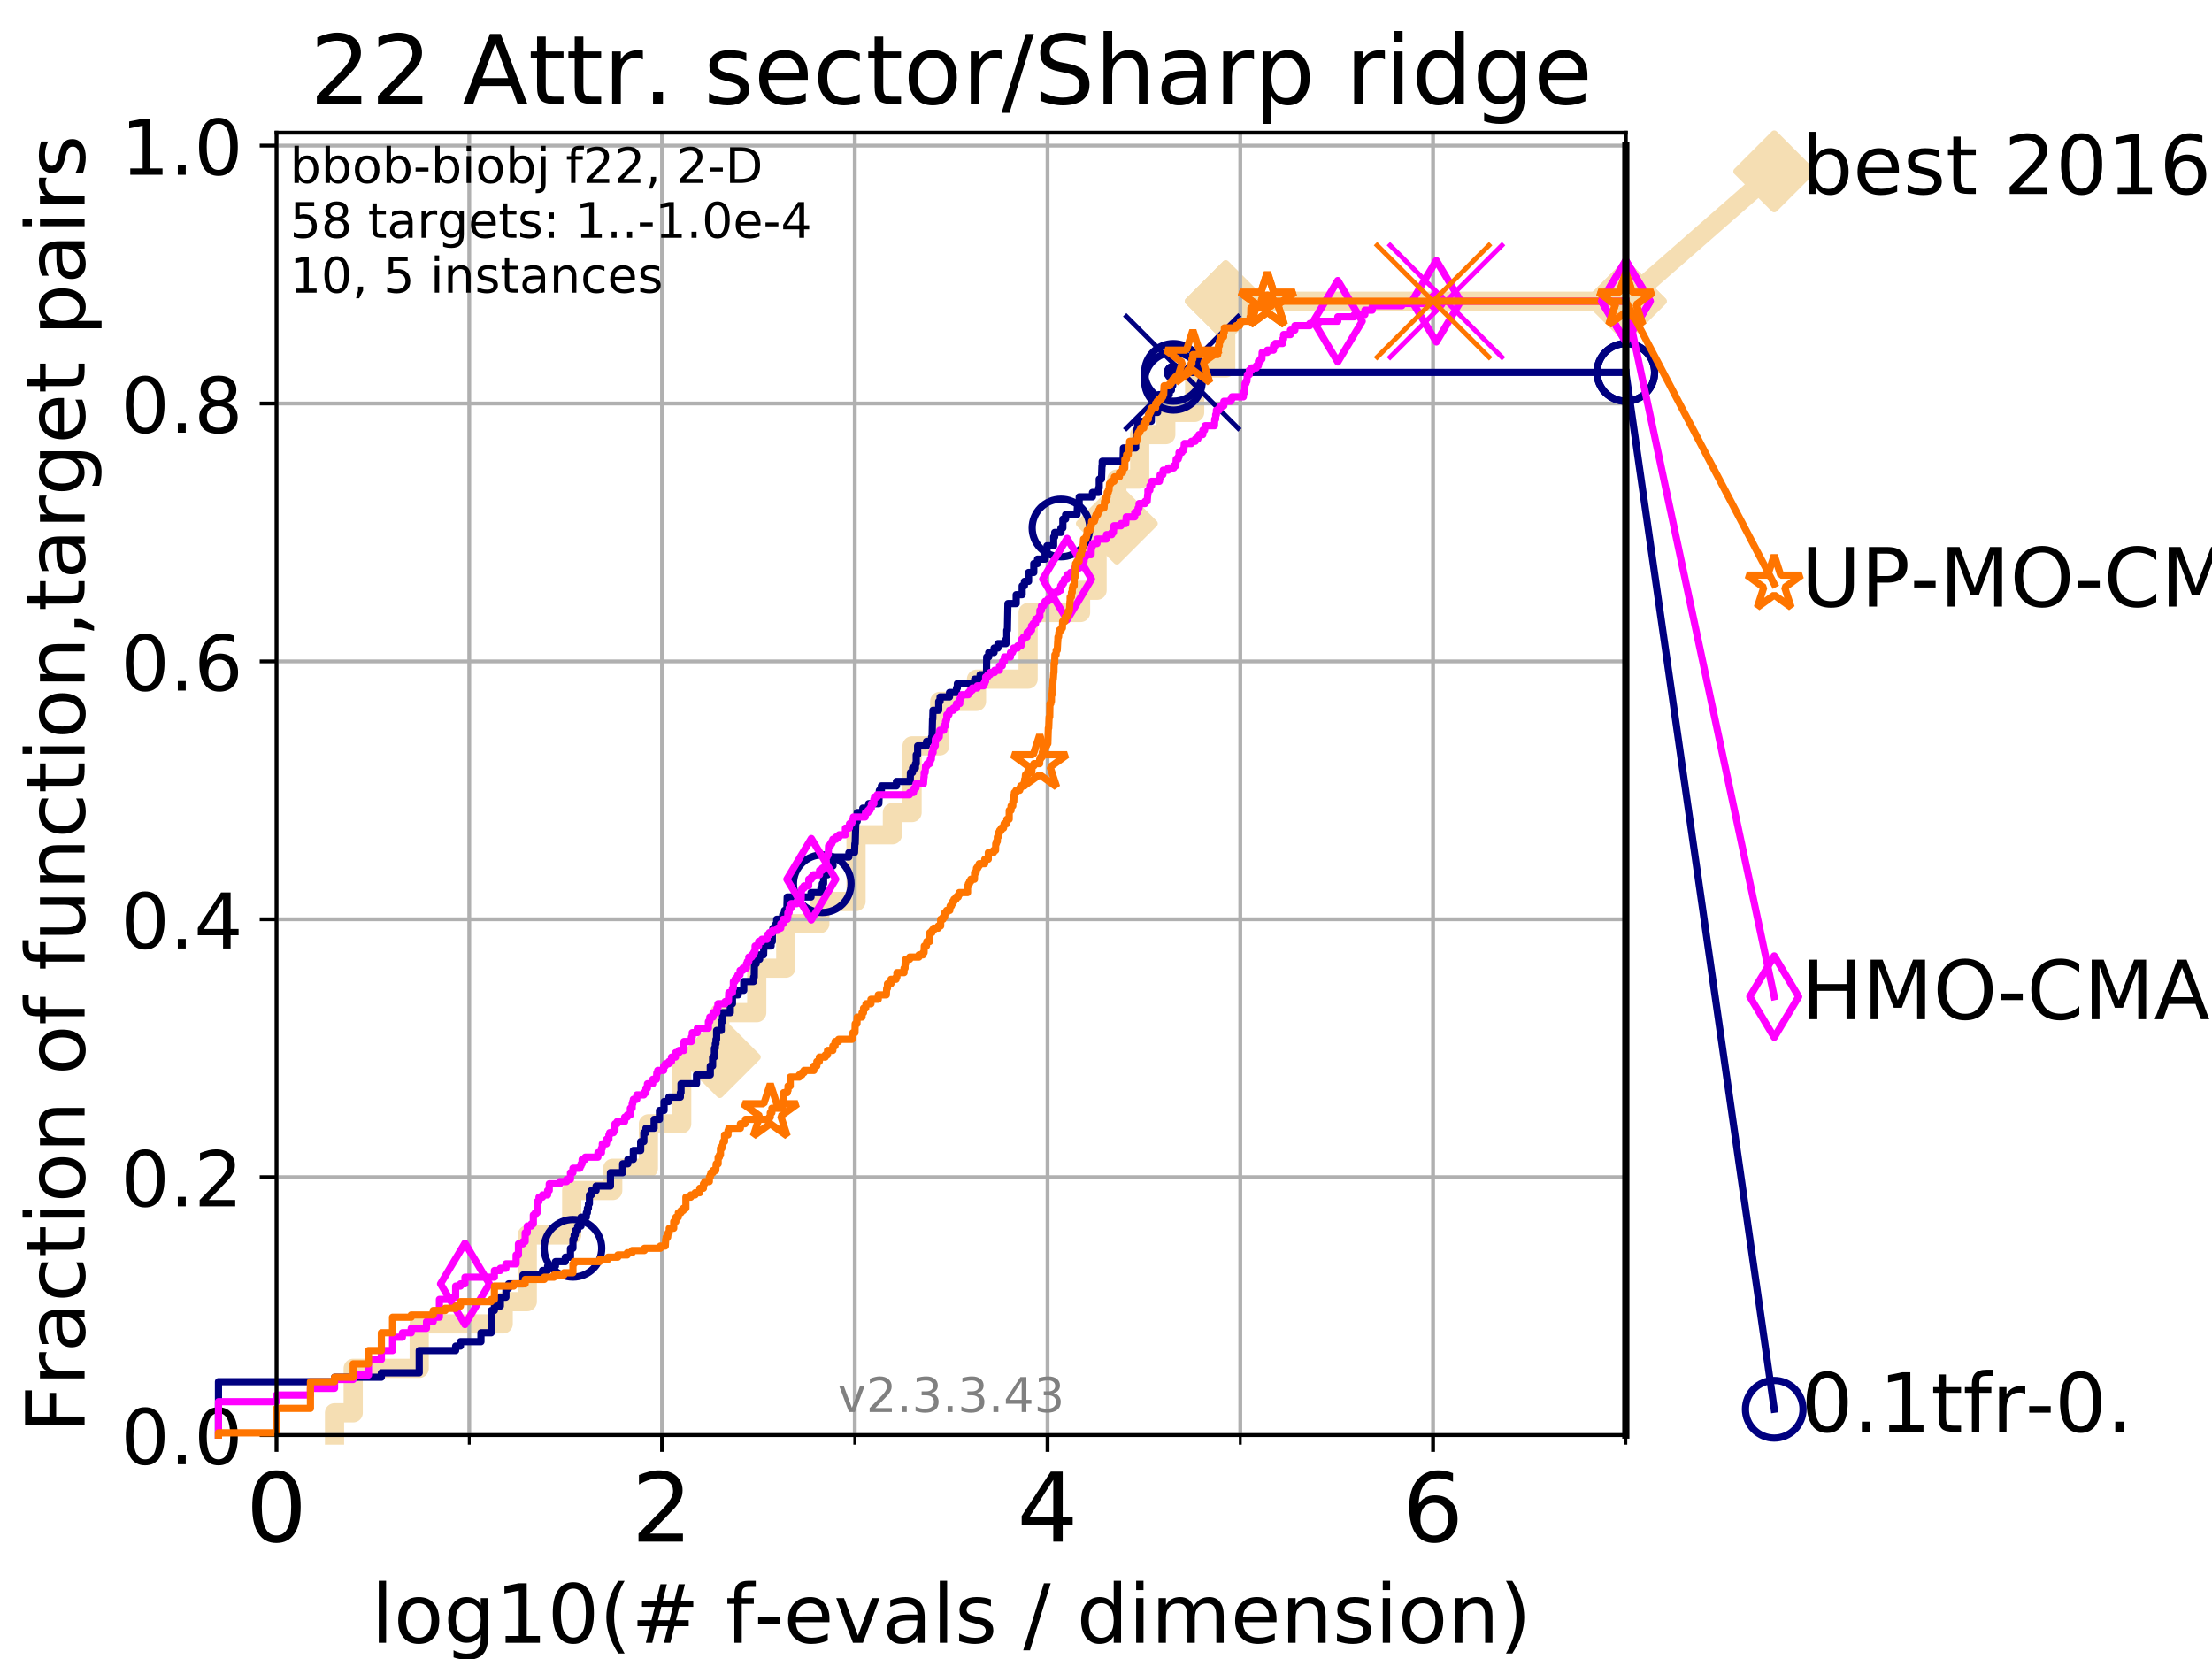 <?xml version="1.0" encoding="utf-8" standalone="no"?>
<!DOCTYPE svg PUBLIC "-//W3C//DTD SVG 1.1//EN"
  "http://www.w3.org/Graphics/SVG/1.1/DTD/svg11.dtd">
<!-- Created with matplotlib (https://matplotlib.org/) -->
<svg height="345.6pt" version="1.1" viewBox="0 0 460.8 345.6" width="460.8pt" xmlns="http://www.w3.org/2000/svg" xmlns:xlink="http://www.w3.org/1999/xlink">
 <defs>
  <style type="text/css">
*{stroke-linecap:butt;stroke-linejoin:round;}
  </style>
 </defs>
 <g id="figure_1">
  <g id="patch_1">
   <path d="M 0 345.6 
L 460.8 345.6 
L 460.8 0 
L 0 0 
z
" style="fill:#ffffff;"/>
  </g>
  <g id="axes_1">
   <g id="patch_2">
    <path d="M 57.6 298.944 
L 338.688 298.944 
L 338.688 27.648 
L 57.6 27.648 
z
" style="fill:#ffffff;"/>
   </g>
   <g id="line2d_1">
    <path d="M 69.688 298.944 
L 69.688 294.313 
L 73.579 294.313 
L 73.579 285.05 
L 87.33 285.05 
L 87.33 275.788 
L 104.826 275.788 
L 104.826 271.157 
L 109.843 271.157 
L 109.843 257.263 
L 119.097 257.263 
L 119.097 248.001 
L 127.643 248.001 
L 127.643 243.37 
L 135.077 243.37 
L 135.077 234.107 
L 142.01 234.107 
L 142.01 220.214 
L 149.955 220.214 
L 149.955 210.951 
L 157.642 210.951 
L 157.642 201.689 
L 163.689 201.689 
L 163.689 192.426 
L 170.78 192.426 
L 170.78 187.795 
L 178.326 187.795 
L 178.326 173.901 
L 185.905 173.901 
L 185.905 169.27 
L 190.001 169.27 
L 190.001 155.377 
L 195.765 155.377 
L 195.765 146.114 
L 203.422 146.114 
L 203.422 141.483 
L 214.173 141.483 
L 214.173 127.589 
L 225.104 127.589 
L 225.104 122.958 
L 228.54 122.958 
L 228.54 109.065 
L 232.658 109.065 
L 232.658 99.802 
L 237.42 99.802 
L 237.42 90.54 
L 242.851 90.54 
L 242.851 85.909 
L 248.868 85.909 
L 248.868 76.646 
L 255.341 76.646 
L 255.341 62.753 
L 338.688 62.753 
" style="fill:none;stroke:#f5deb3;stroke-linecap:square;stroke-width:4;"/>
   </g>
   <g id="line2d_2">
    <defs>
     <path d="M 0 7.778 
L 7.778 0 
L 0 -7.778 
L -7.778 0 
z
" id="m315fb240cc" style="stroke:#f5deb3;stroke-linejoin:miter;stroke-width:1.5;"/>
    </defs>
    <g>
     <use style="fill:#f5deb3;stroke:#f5deb3;stroke-linejoin:miter;stroke-width:1.5;" x="149.955" xlink:href="#m315fb240cc" y="220.214"/>
     <use style="fill:#f5deb3;stroke:#f5deb3;stroke-linejoin:miter;stroke-width:1.5;" x="232.658" xlink:href="#m315fb240cc" y="109.065"/>
     <use style="fill:#f5deb3;stroke:#f5deb3;stroke-linejoin:miter;stroke-width:1.5;" x="255.341" xlink:href="#m315fb240cc" y="62.753"/>
     <use style="fill:#f5deb3;stroke:#f5deb3;stroke-linejoin:miter;stroke-width:1.5;" x="255.341" xlink:href="#m315fb240cc" y="62.753"/>
     <use style="fill:#f5deb3;stroke:#f5deb3;stroke-linejoin:miter;stroke-width:1.5;" x="338.688" xlink:href="#m315fb240cc" y="62.753"/>
    </g>
   </g>
   <g id="line2d_3">
    <path style="fill:none;stroke:#f5deb3;stroke-linecap:square;stroke-width:4;"/>
    <g/>
   </g>
   <g id="line2d_4">
    <path d="M 338.688 62.753 
L 369.608 35.706 
" style="fill:none;stroke:#f5deb3;stroke-linecap:square;stroke-width:4;"/>
    <g>
     <use style="fill:#f5deb3;stroke:#f5deb3;stroke-linejoin:miter;stroke-width:1.5;" x="338.688" xlink:href="#m315fb240cc" y="62.753"/>
     <use style="fill:#f5deb3;stroke:#f5deb3;stroke-linejoin:miter;stroke-width:1.5;" x="369.608" xlink:href="#m315fb240cc" y="35.706"/>
    </g>
   </g>
   <g id="matplotlib.axis_1">
    <g id="xtick_1">
     <g id="line2d_5">
      <path clip-path="url(#p543c2e461b)" d="M 57.6 298.944 
L 57.6 27.648 
" style="fill:none;stroke:#b0b0b0;stroke-linecap:square;stroke-width:0.8;"/>
     </g>
     <g id="line2d_6">
      <defs>
       <path d="M 0 0 
L 0 3.5 
" id="m69200fd8dc" style="stroke:#000000;stroke-width:0.8;"/>
      </defs>
      <g>
       <use style="stroke:#000000;stroke-width:0.8;" x="57.6" xlink:href="#m69200fd8dc" y="298.944"/>
      </g>
     </g>
     <g id="text_1">
      <!-- 0 -->
      <defs>
       <path d="M 31.781 66.406 
Q 24.172 66.406 20.328 58.906 
Q 16.5 51.422 16.5 36.375 
Q 16.5 21.391 20.328 13.891 
Q 24.172 6.391 31.781 6.391 
Q 39.453 6.391 43.281 13.891 
Q 47.125 21.391 47.125 36.375 
Q 47.125 51.422 43.281 58.906 
Q 39.453 66.406 31.781 66.406 
z
M 31.781 74.219 
Q 44.047 74.219 50.516 64.516 
Q 56.984 54.828 56.984 36.375 
Q 56.984 17.969 50.516 8.266 
Q 44.047 -1.422 31.781 -1.422 
Q 19.531 -1.422 13.062 8.266 
Q 6.594 17.969 6.594 36.375 
Q 6.594 54.828 13.062 64.516 
Q 19.531 74.219 31.781 74.219 
z
" id="DejaVuSans-48"/>
      </defs>
      <g transform="translate(51.237 321.141)scale(0.2 -0.2)">
       <use xlink:href="#DejaVuSans-48"/>
      </g>
     </g>
    </g>
    <g id="xtick_2">
     <g id="line2d_7">
      <path clip-path="url(#p543c2e461b)" d="M 137.911 298.944 
L 137.911 27.648 
" style="fill:none;stroke:#b0b0b0;stroke-linecap:square;stroke-width:0.8;"/>
     </g>
     <g id="line2d_8">
      <g>
       <use style="stroke:#000000;stroke-width:0.8;" x="137.911" xlink:href="#m69200fd8dc" y="298.944"/>
      </g>
     </g>
     <g id="text_2">
      <!-- 2 -->
      <defs>
       <path d="M 19.188 8.297 
L 53.609 8.297 
L 53.609 0 
L 7.328 0 
L 7.328 8.297 
Q 12.938 14.109 22.625 23.891 
Q 32.328 33.688 34.812 36.531 
Q 39.547 41.844 41.422 45.531 
Q 43.312 49.219 43.312 52.781 
Q 43.312 58.594 39.234 62.25 
Q 35.156 65.922 28.609 65.922 
Q 23.969 65.922 18.812 64.312 
Q 13.672 62.703 7.812 59.422 
L 7.812 69.391 
Q 13.766 71.781 18.938 73 
Q 24.125 74.219 28.422 74.219 
Q 39.75 74.219 46.484 68.547 
Q 53.219 62.891 53.219 53.422 
Q 53.219 48.922 51.531 44.891 
Q 49.859 40.875 45.406 35.406 
Q 44.188 33.984 37.641 27.219 
Q 31.109 20.453 19.188 8.297 
z
" id="DejaVuSans-50"/>
      </defs>
      <g transform="translate(131.548 321.141)scale(0.2 -0.2)">
       <use xlink:href="#DejaVuSans-50"/>
      </g>
     </g>
    </g>
    <g id="xtick_3">
     <g id="line2d_9">
      <path clip-path="url(#p543c2e461b)" d="M 218.222 298.944 
L 218.222 27.648 
" style="fill:none;stroke:#b0b0b0;stroke-linecap:square;stroke-width:0.8;"/>
     </g>
     <g id="line2d_10">
      <g>
       <use style="stroke:#000000;stroke-width:0.8;" x="218.222" xlink:href="#m69200fd8dc" y="298.944"/>
      </g>
     </g>
     <g id="text_3">
      <!-- 4 -->
      <defs>
       <path d="M 37.797 64.312 
L 12.891 25.391 
L 37.797 25.391 
z
M 35.203 72.906 
L 47.609 72.906 
L 47.609 25.391 
L 58.016 25.391 
L 58.016 17.188 
L 47.609 17.188 
L 47.609 0 
L 37.797 0 
L 37.797 17.188 
L 4.891 17.188 
L 4.891 26.703 
z
" id="DejaVuSans-52"/>
      </defs>
      <g transform="translate(211.859 321.141)scale(0.2 -0.2)">
       <use xlink:href="#DejaVuSans-52"/>
      </g>
     </g>
    </g>
    <g id="xtick_4">
     <g id="line2d_11">
      <path clip-path="url(#p543c2e461b)" d="M 298.533 298.944 
L 298.533 27.648 
" style="fill:none;stroke:#b0b0b0;stroke-linecap:square;stroke-width:0.8;"/>
     </g>
     <g id="line2d_12">
      <g>
       <use style="stroke:#000000;stroke-width:0.8;" x="298.533" xlink:href="#m69200fd8dc" y="298.944"/>
      </g>
     </g>
     <g id="text_4">
      <!-- 6 -->
      <defs>
       <path d="M 33.016 40.375 
Q 26.375 40.375 22.484 35.828 
Q 18.609 31.297 18.609 23.391 
Q 18.609 15.531 22.484 10.953 
Q 26.375 6.391 33.016 6.391 
Q 39.656 6.391 43.531 10.953 
Q 47.406 15.531 47.406 23.391 
Q 47.406 31.297 43.531 35.828 
Q 39.656 40.375 33.016 40.375 
z
M 52.594 71.297 
L 52.594 62.312 
Q 48.875 64.062 45.094 64.984 
Q 41.312 65.922 37.594 65.922 
Q 27.828 65.922 22.672 59.328 
Q 17.531 52.734 16.797 39.406 
Q 19.672 43.656 24.016 45.922 
Q 28.375 48.188 33.594 48.188 
Q 44.578 48.188 50.953 41.516 
Q 57.328 34.859 57.328 23.391 
Q 57.328 12.156 50.688 5.359 
Q 44.047 -1.422 33.016 -1.422 
Q 20.359 -1.422 13.672 8.266 
Q 6.984 17.969 6.984 36.375 
Q 6.984 53.656 15.188 63.938 
Q 23.391 74.219 37.203 74.219 
Q 40.922 74.219 44.703 73.484 
Q 48.484 72.75 52.594 71.297 
z
" id="DejaVuSans-54"/>
      </defs>
      <g transform="translate(292.17 321.141)scale(0.2 -0.2)">
       <use xlink:href="#DejaVuSans-54"/>
      </g>
     </g>
    </g>
    <g id="xtick_5">
     <g id="line2d_13">
      <path clip-path="url(#p543c2e461b)" d="M 97.755 298.944 
L 97.755 27.648 
" style="fill:none;stroke:#b0b0b0;stroke-linecap:square;stroke-width:0.8;"/>
     </g>
     <g id="line2d_14">
      <defs>
       <path d="M 0 0 
L 0 2 
" id="m7c8e356fc1" style="stroke:#000000;stroke-width:0.6;"/>
      </defs>
      <g>
       <use style="stroke:#000000;stroke-width:0.6;" x="97.755" xlink:href="#m7c8e356fc1" y="298.944"/>
      </g>
     </g>
    </g>
    <g id="xtick_6">
     <g id="line2d_15">
      <path clip-path="url(#p543c2e461b)" d="M 178.066 298.944 
L 178.066 27.648 
" style="fill:none;stroke:#b0b0b0;stroke-linecap:square;stroke-width:0.8;"/>
     </g>
     <g id="line2d_16">
      <g>
       <use style="stroke:#000000;stroke-width:0.6;" x="178.066" xlink:href="#m7c8e356fc1" y="298.944"/>
      </g>
     </g>
    </g>
    <g id="xtick_7">
     <g id="line2d_17">
      <path clip-path="url(#p543c2e461b)" d="M 258.377 298.944 
L 258.377 27.648 
" style="fill:none;stroke:#b0b0b0;stroke-linecap:square;stroke-width:0.8;"/>
     </g>
     <g id="line2d_18">
      <g>
       <use style="stroke:#000000;stroke-width:0.6;" x="258.377" xlink:href="#m7c8e356fc1" y="298.944"/>
      </g>
     </g>
    </g>
    <g id="xtick_8">
     <g id="line2d_19">
      <path clip-path="url(#p543c2e461b)" d="M 338.688 298.944 
L 338.688 27.648 
" style="fill:none;stroke:#b0b0b0;stroke-linecap:square;stroke-width:0.8;"/>
     </g>
     <g id="line2d_20">
      <g>
       <use style="stroke:#000000;stroke-width:0.6;" x="338.688" xlink:href="#m7c8e356fc1" y="298.944"/>
      </g>
     </g>
    </g>
    <g id="text_5">
     <!-- log10(# f-evals / dimension) -->
     <defs>
      <path d="M 9.422 75.984 
L 18.406 75.984 
L 18.406 0 
L 9.422 0 
z
" id="DejaVuSans-108"/>
      <path d="M 30.609 48.391 
Q 23.391 48.391 19.188 42.75 
Q 14.984 37.109 14.984 27.297 
Q 14.984 17.484 19.156 11.844 
Q 23.344 6.203 30.609 6.203 
Q 37.797 6.203 41.984 11.859 
Q 46.188 17.531 46.188 27.297 
Q 46.188 37.016 41.984 42.703 
Q 37.797 48.391 30.609 48.391 
z
M 30.609 56 
Q 42.328 56 49.016 48.375 
Q 55.719 40.766 55.719 27.297 
Q 55.719 13.875 49.016 6.219 
Q 42.328 -1.422 30.609 -1.422 
Q 18.844 -1.422 12.172 6.219 
Q 5.516 13.875 5.516 27.297 
Q 5.516 40.766 12.172 48.375 
Q 18.844 56 30.609 56 
z
" id="DejaVuSans-111"/>
      <path d="M 45.406 27.984 
Q 45.406 37.75 41.375 43.109 
Q 37.359 48.484 30.078 48.484 
Q 22.859 48.484 18.828 43.109 
Q 14.797 37.75 14.797 27.984 
Q 14.797 18.266 18.828 12.891 
Q 22.859 7.516 30.078 7.516 
Q 37.359 7.516 41.375 12.891 
Q 45.406 18.266 45.406 27.984 
z
M 54.391 6.781 
Q 54.391 -7.172 48.188 -13.984 
Q 42 -20.797 29.203 -20.797 
Q 24.469 -20.797 20.266 -20.094 
Q 16.062 -19.391 12.109 -17.922 
L 12.109 -9.188 
Q 16.062 -11.328 19.922 -12.344 
Q 23.781 -13.375 27.781 -13.375 
Q 36.625 -13.375 41.016 -8.766 
Q 45.406 -4.156 45.406 5.172 
L 45.406 9.625 
Q 42.625 4.781 38.281 2.391 
Q 33.938 0 27.875 0 
Q 17.828 0 11.672 7.656 
Q 5.516 15.328 5.516 27.984 
Q 5.516 40.672 11.672 48.328 
Q 17.828 56 27.875 56 
Q 33.938 56 38.281 53.609 
Q 42.625 51.219 45.406 46.391 
L 45.406 54.688 
L 54.391 54.688 
z
" id="DejaVuSans-103"/>
      <path d="M 12.406 8.297 
L 28.516 8.297 
L 28.516 63.922 
L 10.984 60.406 
L 10.984 69.391 
L 28.422 72.906 
L 38.281 72.906 
L 38.281 8.297 
L 54.391 8.297 
L 54.391 0 
L 12.406 0 
z
" id="DejaVuSans-49"/>
      <path d="M 31 75.875 
Q 24.469 64.656 21.281 53.656 
Q 18.109 42.672 18.109 31.391 
Q 18.109 20.125 21.312 9.062 
Q 24.516 -2 31 -13.188 
L 23.188 -13.188 
Q 15.875 -1.703 12.234 9.375 
Q 8.594 20.453 8.594 31.391 
Q 8.594 42.281 12.203 53.312 
Q 15.828 64.359 23.188 75.875 
z
" id="DejaVuSans-40"/>
      <path d="M 51.125 44 
L 36.922 44 
L 32.812 27.688 
L 47.125 27.688 
z
M 43.797 71.781 
L 38.719 51.516 
L 52.984 51.516 
L 58.109 71.781 
L 65.922 71.781 
L 60.891 51.516 
L 76.125 51.516 
L 76.125 44 
L 58.984 44 
L 54.984 27.688 
L 70.516 27.688 
L 70.516 20.219 
L 53.078 20.219 
L 48 0 
L 40.188 0 
L 45.219 20.219 
L 30.906 20.219 
L 25.875 0 
L 18.016 0 
L 23.094 20.219 
L 7.719 20.219 
L 7.719 27.688 
L 24.906 27.688 
L 29 44 
L 13.281 44 
L 13.281 51.516 
L 30.906 51.516 
L 35.891 71.781 
z
" id="DejaVuSans-35"/>
      <path id="DejaVuSans-32"/>
      <path d="M 37.109 75.984 
L 37.109 68.5 
L 28.516 68.5 
Q 23.688 68.5 21.797 66.547 
Q 19.922 64.594 19.922 59.516 
L 19.922 54.688 
L 34.719 54.688 
L 34.719 47.703 
L 19.922 47.703 
L 19.922 0 
L 10.891 0 
L 10.891 47.703 
L 2.297 47.703 
L 2.297 54.688 
L 10.891 54.688 
L 10.891 58.5 
Q 10.891 67.625 15.141 71.797 
Q 19.391 75.984 28.609 75.984 
z
" id="DejaVuSans-102"/>
      <path d="M 4.891 31.391 
L 31.203 31.391 
L 31.203 23.391 
L 4.891 23.391 
z
" id="DejaVuSans-45"/>
      <path d="M 56.203 29.594 
L 56.203 25.203 
L 14.891 25.203 
Q 15.484 15.922 20.484 11.062 
Q 25.484 6.203 34.422 6.203 
Q 39.594 6.203 44.453 7.469 
Q 49.312 8.734 54.109 11.281 
L 54.109 2.781 
Q 49.266 0.734 44.188 -0.344 
Q 39.109 -1.422 33.891 -1.422 
Q 20.797 -1.422 13.156 6.188 
Q 5.516 13.812 5.516 26.812 
Q 5.516 40.234 12.766 48.109 
Q 20.016 56 32.328 56 
Q 43.359 56 49.781 48.891 
Q 56.203 41.797 56.203 29.594 
z
M 47.219 32.234 
Q 47.125 39.594 43.094 43.984 
Q 39.062 48.391 32.422 48.391 
Q 24.906 48.391 20.391 44.141 
Q 15.875 39.891 15.188 32.172 
z
" id="DejaVuSans-101"/>
      <path d="M 2.984 54.688 
L 12.5 54.688 
L 29.594 8.797 
L 46.688 54.688 
L 56.203 54.688 
L 35.688 0 
L 23.484 0 
z
" id="DejaVuSans-118"/>
      <path d="M 34.281 27.484 
Q 23.391 27.484 19.188 25 
Q 14.984 22.516 14.984 16.5 
Q 14.984 11.719 18.141 8.906 
Q 21.297 6.109 26.703 6.109 
Q 34.188 6.109 38.703 11.406 
Q 43.219 16.703 43.219 25.484 
L 43.219 27.484 
z
M 52.203 31.203 
L 52.203 0 
L 43.219 0 
L 43.219 8.297 
Q 40.141 3.328 35.547 0.953 
Q 30.953 -1.422 24.312 -1.422 
Q 15.922 -1.422 10.953 3.297 
Q 6 8.016 6 15.922 
Q 6 25.141 12.172 29.828 
Q 18.359 34.516 30.609 34.516 
L 43.219 34.516 
L 43.219 35.406 
Q 43.219 41.609 39.141 45 
Q 35.062 48.391 27.688 48.391 
Q 23 48.391 18.547 47.266 
Q 14.109 46.141 10.016 43.891 
L 10.016 52.203 
Q 14.938 54.109 19.578 55.047 
Q 24.219 56 28.609 56 
Q 40.484 56 46.344 49.844 
Q 52.203 43.703 52.203 31.203 
z
" id="DejaVuSans-97"/>
      <path d="M 44.281 53.078 
L 44.281 44.578 
Q 40.484 46.531 36.375 47.5 
Q 32.281 48.484 27.875 48.484 
Q 21.188 48.484 17.844 46.438 
Q 14.5 44.391 14.5 40.281 
Q 14.5 37.156 16.891 35.375 
Q 19.281 33.594 26.516 31.984 
L 29.594 31.297 
Q 39.156 29.25 43.188 25.516 
Q 47.219 21.781 47.219 15.094 
Q 47.219 7.469 41.188 3.016 
Q 35.156 -1.422 24.609 -1.422 
Q 20.219 -1.422 15.453 -0.562 
Q 10.688 0.297 5.422 2 
L 5.422 11.281 
Q 10.406 8.688 15.234 7.391 
Q 20.062 6.109 24.812 6.109 
Q 31.156 6.109 34.562 8.281 
Q 37.984 10.453 37.984 14.406 
Q 37.984 18.062 35.516 20.016 
Q 33.062 21.969 24.703 23.781 
L 21.578 24.516 
Q 13.234 26.266 9.516 29.906 
Q 5.812 33.547 5.812 39.891 
Q 5.812 47.609 11.281 51.797 
Q 16.75 56 26.812 56 
Q 31.781 56 36.172 55.266 
Q 40.578 54.547 44.281 53.078 
z
" id="DejaVuSans-115"/>
      <path d="M 25.391 72.906 
L 33.688 72.906 
L 8.297 -9.281 
L 0 -9.281 
z
" id="DejaVuSans-47"/>
      <path d="M 45.406 46.391 
L 45.406 75.984 
L 54.391 75.984 
L 54.391 0 
L 45.406 0 
L 45.406 8.203 
Q 42.578 3.328 38.25 0.953 
Q 33.938 -1.422 27.875 -1.422 
Q 17.969 -1.422 11.734 6.484 
Q 5.516 14.406 5.516 27.297 
Q 5.516 40.188 11.734 48.094 
Q 17.969 56 27.875 56 
Q 33.938 56 38.25 53.625 
Q 42.578 51.266 45.406 46.391 
z
M 14.797 27.297 
Q 14.797 17.391 18.875 11.75 
Q 22.953 6.109 30.078 6.109 
Q 37.203 6.109 41.297 11.75 
Q 45.406 17.391 45.406 27.297 
Q 45.406 37.203 41.297 42.844 
Q 37.203 48.484 30.078 48.484 
Q 22.953 48.484 18.875 42.844 
Q 14.797 37.203 14.797 27.297 
z
" id="DejaVuSans-100"/>
      <path d="M 9.422 54.688 
L 18.406 54.688 
L 18.406 0 
L 9.422 0 
z
M 9.422 75.984 
L 18.406 75.984 
L 18.406 64.594 
L 9.422 64.594 
z
" id="DejaVuSans-105"/>
      <path d="M 52 44.188 
Q 55.375 50.25 60.062 53.125 
Q 64.75 56 71.094 56 
Q 79.641 56 84.281 50.016 
Q 88.922 44.047 88.922 33.016 
L 88.922 0 
L 79.891 0 
L 79.891 32.719 
Q 79.891 40.578 77.094 44.375 
Q 74.312 48.188 68.609 48.188 
Q 61.625 48.188 57.562 43.547 
Q 53.516 38.922 53.516 30.906 
L 53.516 0 
L 44.484 0 
L 44.484 32.719 
Q 44.484 40.625 41.703 44.406 
Q 38.922 48.188 33.109 48.188 
Q 26.219 48.188 22.156 43.531 
Q 18.109 38.875 18.109 30.906 
L 18.109 0 
L 9.078 0 
L 9.078 54.688 
L 18.109 54.688 
L 18.109 46.188 
Q 21.188 51.219 25.484 53.609 
Q 29.781 56 35.688 56 
Q 41.656 56 45.828 52.969 
Q 50 49.953 52 44.188 
z
" id="DejaVuSans-109"/>
      <path d="M 54.891 33.016 
L 54.891 0 
L 45.906 0 
L 45.906 32.719 
Q 45.906 40.484 42.875 44.328 
Q 39.844 48.188 33.797 48.188 
Q 26.516 48.188 22.312 43.547 
Q 18.109 38.922 18.109 30.906 
L 18.109 0 
L 9.078 0 
L 9.078 54.688 
L 18.109 54.688 
L 18.109 46.188 
Q 21.344 51.125 25.703 53.562 
Q 30.078 56 35.797 56 
Q 45.219 56 50.047 50.172 
Q 54.891 44.344 54.891 33.016 
z
" id="DejaVuSans-110"/>
      <path d="M 8.016 75.875 
L 15.828 75.875 
Q 23.141 64.359 26.781 53.312 
Q 30.422 42.281 30.422 31.391 
Q 30.422 20.453 26.781 9.375 
Q 23.141 -1.703 15.828 -13.188 
L 8.016 -13.188 
Q 14.5 -2 17.703 9.062 
Q 20.906 20.125 20.906 31.391 
Q 20.906 42.672 17.703 53.656 
Q 14.5 64.656 8.016 75.875 
z
" id="DejaVuSans-41"/>
     </defs>
     <g transform="translate(77.303 342.218)scale(0.17 -0.17)">
      <use xlink:href="#DejaVuSans-108"/>
      <use x="27.783" xlink:href="#DejaVuSans-111"/>
      <use x="88.965" xlink:href="#DejaVuSans-103"/>
      <use x="152.441" xlink:href="#DejaVuSans-49"/>
      <use x="216.064" xlink:href="#DejaVuSans-48"/>
      <use x="279.688" xlink:href="#DejaVuSans-40"/>
      <use x="318.701" xlink:href="#DejaVuSans-35"/>
      <use x="402.49" xlink:href="#DejaVuSans-32"/>
      <use x="434.277" xlink:href="#DejaVuSans-102"/>
      <use x="469.404" xlink:href="#DejaVuSans-45"/>
      <use x="505.488" xlink:href="#DejaVuSans-101"/>
      <use x="567.012" xlink:href="#DejaVuSans-118"/>
      <use x="626.191" xlink:href="#DejaVuSans-97"/>
      <use x="687.471" xlink:href="#DejaVuSans-108"/>
      <use x="715.254" xlink:href="#DejaVuSans-115"/>
      <use x="767.354" xlink:href="#DejaVuSans-32"/>
      <use x="799.141" xlink:href="#DejaVuSans-47"/>
      <use x="832.832" xlink:href="#DejaVuSans-32"/>
      <use x="864.619" xlink:href="#DejaVuSans-100"/>
      <use x="928.096" xlink:href="#DejaVuSans-105"/>
      <use x="955.879" xlink:href="#DejaVuSans-109"/>
      <use x="1053.291" xlink:href="#DejaVuSans-101"/>
      <use x="1114.814" xlink:href="#DejaVuSans-110"/>
      <use x="1178.193" xlink:href="#DejaVuSans-115"/>
      <use x="1230.293" xlink:href="#DejaVuSans-105"/>
      <use x="1258.076" xlink:href="#DejaVuSans-111"/>
      <use x="1319.258" xlink:href="#DejaVuSans-110"/>
      <use x="1382.637" xlink:href="#DejaVuSans-41"/>
     </g>
    </g>
   </g>
   <g id="matplotlib.axis_2">
    <g id="ytick_1">
     <g id="line2d_21">
      <path clip-path="url(#p543c2e461b)" d="M 57.6 298.944 
L 338.688 298.944 
" style="fill:none;stroke:#b0b0b0;stroke-linecap:square;stroke-width:0.8;"/>
     </g>
     <g id="line2d_22">
      <defs>
       <path d="M 0 0 
L -3.5 0 
" id="m39724e36b3" style="stroke:#000000;stroke-width:0.8;"/>
      </defs>
      <g>
       <use style="stroke:#000000;stroke-width:0.8;" x="57.6" xlink:href="#m39724e36b3" y="298.944"/>
      </g>
     </g>
     <g id="text_6">
      <!-- 0.0 -->
      <defs>
       <path d="M 10.688 12.406 
L 21 12.406 
L 21 0 
L 10.688 0 
z
" id="DejaVuSans-46"/>
      </defs>
      <g transform="translate(25.155 305.023)scale(0.16 -0.16)">
       <use xlink:href="#DejaVuSans-48"/>
       <use x="63.623" xlink:href="#DejaVuSans-46"/>
       <use x="95.41" xlink:href="#DejaVuSans-48"/>
      </g>
     </g>
    </g>
    <g id="ytick_2">
     <g id="line2d_23">
      <path clip-path="url(#p543c2e461b)" d="M 57.6 245.222 
L 338.688 245.222 
" style="fill:none;stroke:#b0b0b0;stroke-linecap:square;stroke-width:0.8;"/>
     </g>
     <g id="line2d_24">
      <g>
       <use style="stroke:#000000;stroke-width:0.8;" x="57.6" xlink:href="#m39724e36b3" y="245.222"/>
      </g>
     </g>
     <g id="text_7">
      <!-- 0.2 -->
      <g transform="translate(25.155 251.301)scale(0.16 -0.16)">
       <use xlink:href="#DejaVuSans-48"/>
       <use x="63.623" xlink:href="#DejaVuSans-46"/>
       <use x="95.41" xlink:href="#DejaVuSans-50"/>
      </g>
     </g>
    </g>
    <g id="ytick_3">
     <g id="line2d_25">
      <path clip-path="url(#p543c2e461b)" d="M 57.6 191.5 
L 338.688 191.5 
" style="fill:none;stroke:#b0b0b0;stroke-linecap:square;stroke-width:0.8;"/>
     </g>
     <g id="line2d_26">
      <g>
       <use style="stroke:#000000;stroke-width:0.8;" x="57.6" xlink:href="#m39724e36b3" y="191.5"/>
      </g>
     </g>
     <g id="text_8">
      <!-- 0.4 -->
      <g transform="translate(25.155 197.579)scale(0.16 -0.16)">
       <use xlink:href="#DejaVuSans-48"/>
       <use x="63.623" xlink:href="#DejaVuSans-46"/>
       <use x="95.41" xlink:href="#DejaVuSans-52"/>
      </g>
     </g>
    </g>
    <g id="ytick_4">
     <g id="line2d_27">
      <path clip-path="url(#p543c2e461b)" d="M 57.6 137.778 
L 338.688 137.778 
" style="fill:none;stroke:#b0b0b0;stroke-linecap:square;stroke-width:0.8;"/>
     </g>
     <g id="line2d_28">
      <g>
       <use style="stroke:#000000;stroke-width:0.8;" x="57.6" xlink:href="#m39724e36b3" y="137.778"/>
      </g>
     </g>
     <g id="text_9">
      <!-- 0.6 -->
      <g transform="translate(25.155 143.857)scale(0.16 -0.16)">
       <use xlink:href="#DejaVuSans-48"/>
       <use x="63.623" xlink:href="#DejaVuSans-46"/>
       <use x="95.41" xlink:href="#DejaVuSans-54"/>
      </g>
     </g>
    </g>
    <g id="ytick_5">
     <g id="line2d_29">
      <path clip-path="url(#p543c2e461b)" d="M 57.6 84.056 
L 338.688 84.056 
" style="fill:none;stroke:#b0b0b0;stroke-linecap:square;stroke-width:0.8;"/>
     </g>
     <g id="line2d_30">
      <g>
       <use style="stroke:#000000;stroke-width:0.8;" x="57.6" xlink:href="#m39724e36b3" y="84.056"/>
      </g>
     </g>
     <g id="text_10">
      <!-- 0.8 -->
      <defs>
       <path d="M 31.781 34.625 
Q 24.75 34.625 20.719 30.859 
Q 16.703 27.094 16.703 20.516 
Q 16.703 13.922 20.719 10.156 
Q 24.75 6.391 31.781 6.391 
Q 38.812 6.391 42.859 10.172 
Q 46.922 13.969 46.922 20.516 
Q 46.922 27.094 42.891 30.859 
Q 38.875 34.625 31.781 34.625 
z
M 21.922 38.812 
Q 15.578 40.375 12.031 44.719 
Q 8.5 49.078 8.5 55.328 
Q 8.5 64.062 14.719 69.141 
Q 20.953 74.219 31.781 74.219 
Q 42.672 74.219 48.875 69.141 
Q 55.078 64.062 55.078 55.328 
Q 55.078 49.078 51.531 44.719 
Q 48 40.375 41.703 38.812 
Q 48.828 37.156 52.797 32.312 
Q 56.781 27.484 56.781 20.516 
Q 56.781 9.906 50.312 4.234 
Q 43.844 -1.422 31.781 -1.422 
Q 19.734 -1.422 13.25 4.234 
Q 6.781 9.906 6.781 20.516 
Q 6.781 27.484 10.781 32.312 
Q 14.797 37.156 21.922 38.812 
z
M 18.312 54.391 
Q 18.312 48.734 21.844 45.562 
Q 25.391 42.391 31.781 42.391 
Q 38.141 42.391 41.719 45.562 
Q 45.312 48.734 45.312 54.391 
Q 45.312 60.062 41.719 63.234 
Q 38.141 66.406 31.781 66.406 
Q 25.391 66.406 21.844 63.234 
Q 18.312 60.062 18.312 54.391 
z
" id="DejaVuSans-56"/>
      </defs>
      <g transform="translate(25.155 90.135)scale(0.16 -0.16)">
       <use xlink:href="#DejaVuSans-48"/>
       <use x="63.623" xlink:href="#DejaVuSans-46"/>
       <use x="95.41" xlink:href="#DejaVuSans-56"/>
      </g>
     </g>
    </g>
    <g id="ytick_6">
     <g id="line2d_31">
      <path clip-path="url(#p543c2e461b)" d="M 57.6 30.334 
L 338.688 30.334 
" style="fill:none;stroke:#b0b0b0;stroke-linecap:square;stroke-width:0.8;"/>
     </g>
     <g id="line2d_32">
      <g>
       <use style="stroke:#000000;stroke-width:0.8;" x="57.6" xlink:href="#m39724e36b3" y="30.334"/>
      </g>
     </g>
     <g id="text_11">
      <!-- 1.0 -->
      <g transform="translate(25.155 36.413)scale(0.16 -0.16)">
       <use xlink:href="#DejaVuSans-49"/>
       <use x="63.623" xlink:href="#DejaVuSans-46"/>
       <use x="95.41" xlink:href="#DejaVuSans-48"/>
      </g>
     </g>
    </g>
    <g id="text_12">
     <!-- Fraction of function,target pairs -->
     <defs>
      <path d="M 9.812 72.906 
L 51.703 72.906 
L 51.703 64.594 
L 19.672 64.594 
L 19.672 43.109 
L 48.578 43.109 
L 48.578 34.812 
L 19.672 34.812 
L 19.672 0 
L 9.812 0 
z
" id="DejaVuSans-70"/>
      <path d="M 41.109 46.297 
Q 39.594 47.172 37.812 47.578 
Q 36.031 48 33.891 48 
Q 26.266 48 22.188 43.047 
Q 18.109 38.094 18.109 28.812 
L 18.109 0 
L 9.078 0 
L 9.078 54.688 
L 18.109 54.688 
L 18.109 46.188 
Q 20.953 51.172 25.484 53.578 
Q 30.031 56 36.531 56 
Q 37.453 56 38.578 55.875 
Q 39.703 55.766 41.062 55.516 
z
" id="DejaVuSans-114"/>
      <path d="M 48.781 52.594 
L 48.781 44.188 
Q 44.969 46.297 41.141 47.344 
Q 37.312 48.391 33.406 48.391 
Q 24.656 48.391 19.812 42.844 
Q 14.984 37.312 14.984 27.297 
Q 14.984 17.281 19.812 11.734 
Q 24.656 6.203 33.406 6.203 
Q 37.312 6.203 41.141 7.25 
Q 44.969 8.297 48.781 10.406 
L 48.781 2.094 
Q 45.016 0.344 40.984 -0.531 
Q 36.969 -1.422 32.422 -1.422 
Q 20.062 -1.422 12.781 6.344 
Q 5.516 14.109 5.516 27.297 
Q 5.516 40.672 12.859 48.328 
Q 20.219 56 33.016 56 
Q 37.156 56 41.109 55.141 
Q 45.062 54.297 48.781 52.594 
z
" id="DejaVuSans-99"/>
      <path d="M 18.312 70.219 
L 18.312 54.688 
L 36.812 54.688 
L 36.812 47.703 
L 18.312 47.703 
L 18.312 18.016 
Q 18.312 11.328 20.141 9.422 
Q 21.969 7.516 27.594 7.516 
L 36.812 7.516 
L 36.812 0 
L 27.594 0 
Q 17.188 0 13.234 3.875 
Q 9.281 7.766 9.281 18.016 
L 9.281 47.703 
L 2.688 47.703 
L 2.688 54.688 
L 9.281 54.688 
L 9.281 70.219 
z
" id="DejaVuSans-116"/>
      <path d="M 8.5 21.578 
L 8.5 54.688 
L 17.484 54.688 
L 17.484 21.922 
Q 17.484 14.156 20.5 10.266 
Q 23.531 6.391 29.594 6.391 
Q 36.859 6.391 41.078 11.031 
Q 45.312 15.672 45.312 23.688 
L 45.312 54.688 
L 54.297 54.688 
L 54.297 0 
L 45.312 0 
L 45.312 8.406 
Q 42.047 3.422 37.719 1 
Q 33.406 -1.422 27.688 -1.422 
Q 18.266 -1.422 13.375 4.438 
Q 8.5 10.297 8.5 21.578 
z
M 31.109 56 
z
" id="DejaVuSans-117"/>
      <path d="M 11.719 12.406 
L 22.016 12.406 
L 22.016 4 
L 14.016 -11.625 
L 7.719 -11.625 
L 11.719 4 
z
" id="DejaVuSans-44"/>
      <path d="M 18.109 8.203 
L 18.109 -20.797 
L 9.078 -20.797 
L 9.078 54.688 
L 18.109 54.688 
L 18.109 46.391 
Q 20.953 51.266 25.266 53.625 
Q 29.594 56 35.594 56 
Q 45.562 56 51.781 48.094 
Q 58.016 40.188 58.016 27.297 
Q 58.016 14.406 51.781 6.484 
Q 45.562 -1.422 35.594 -1.422 
Q 29.594 -1.422 25.266 0.953 
Q 20.953 3.328 18.109 8.203 
z
M 48.688 27.297 
Q 48.688 37.203 44.609 42.844 
Q 40.531 48.484 33.406 48.484 
Q 26.266 48.484 22.188 42.844 
Q 18.109 37.203 18.109 27.297 
Q 18.109 17.391 22.188 11.75 
Q 26.266 6.109 33.406 6.109 
Q 40.531 6.109 44.609 11.75 
Q 48.688 17.391 48.688 27.297 
z
" id="DejaVuSans-112"/>
     </defs>
     <g transform="translate(17.62 298.435)rotate(-90)scale(0.17 -0.17)">
      <use xlink:href="#DejaVuSans-70"/>
      <use x="57.41" xlink:href="#DejaVuSans-114"/>
      <use x="98.523" xlink:href="#DejaVuSans-97"/>
      <use x="159.803" xlink:href="#DejaVuSans-99"/>
      <use x="214.783" xlink:href="#DejaVuSans-116"/>
      <use x="253.992" xlink:href="#DejaVuSans-105"/>
      <use x="281.775" xlink:href="#DejaVuSans-111"/>
      <use x="342.957" xlink:href="#DejaVuSans-110"/>
      <use x="406.336" xlink:href="#DejaVuSans-32"/>
      <use x="438.123" xlink:href="#DejaVuSans-111"/>
      <use x="499.305" xlink:href="#DejaVuSans-102"/>
      <use x="534.51" xlink:href="#DejaVuSans-32"/>
      <use x="566.297" xlink:href="#DejaVuSans-102"/>
      <use x="601.502" xlink:href="#DejaVuSans-117"/>
      <use x="664.881" xlink:href="#DejaVuSans-110"/>
      <use x="728.26" xlink:href="#DejaVuSans-99"/>
      <use x="783.24" xlink:href="#DejaVuSans-116"/>
      <use x="822.449" xlink:href="#DejaVuSans-105"/>
      <use x="850.232" xlink:href="#DejaVuSans-111"/>
      <use x="911.414" xlink:href="#DejaVuSans-110"/>
      <use x="974.793" xlink:href="#DejaVuSans-44"/>
      <use x="1006.58" xlink:href="#DejaVuSans-116"/>
      <use x="1045.789" xlink:href="#DejaVuSans-97"/>
      <use x="1107.068" xlink:href="#DejaVuSans-114"/>
      <use x="1148.166" xlink:href="#DejaVuSans-103"/>
      <use x="1211.643" xlink:href="#DejaVuSans-101"/>
      <use x="1273.166" xlink:href="#DejaVuSans-116"/>
      <use x="1312.375" xlink:href="#DejaVuSans-32"/>
      <use x="1344.162" xlink:href="#DejaVuSans-112"/>
      <use x="1407.639" xlink:href="#DejaVuSans-97"/>
      <use x="1468.918" xlink:href="#DejaVuSans-105"/>
      <use x="1496.701" xlink:href="#DejaVuSans-114"/>
      <use x="1537.814" xlink:href="#DejaVuSans-115"/>
     </g>
    </g>
   </g>
   <g id="line2d_33">
    <defs>
     <path d="M 0 1.5 
C 0.398 1.5 0.779 1.342 1.061 1.061 
C 1.342 0.779 1.5 0.398 1.5 0 
C 1.5 -0.398 1.342 -0.779 1.061 -1.061 
C 0.779 -1.342 0.398 -1.5 0 -1.5 
C -0.398 -1.5 -0.779 -1.342 -1.061 -1.061 
C -1.342 -0.779 -1.5 -0.398 -1.5 0 
C -1.5 0.398 -1.342 0.779 -1.061 1.061 
C -0.779 1.342 -0.398 1.5 0 1.5 
z
" id="mf625e9abd0" style="stroke:#f5deb3;"/>
    </defs>
    <g>
     <use style="fill:#f5deb3;stroke:#f5deb3;" x="255.341" xlink:href="#mf625e9abd0" y="62.753"/>
     <use style="fill:#f5deb3;stroke:#f5deb3;" x="255.341" xlink:href="#mf625e9abd0" y="62.753"/>
    </g>
   </g>
   <g id="line2d_34">
    <defs>
     <path d="M 0 1.5 
C 0.398 1.5 0.779 1.342 1.061 1.061 
C 1.342 0.779 1.5 0.398 1.5 0 
C 1.5 -0.398 1.342 -0.779 1.061 -1.061 
C 0.779 -1.342 0.398 -1.5 0 -1.5 
C -0.398 -1.5 -0.779 -1.342 -1.061 -1.061 
C -1.342 -0.779 -1.5 -0.398 -1.5 0 
C -1.5 0.398 -1.342 0.779 -1.061 1.061 
C -0.779 1.342 -0.398 1.5 0 1.5 
z
" id="md337362d4f" style="stroke:#000080;"/>
    </defs>
    <g>
     <use style="fill:#000080;stroke:#000080;" x="244.448" xlink:href="#md337362d4f" y="77.572"/>
     <use style="fill:#000080;stroke:#000080;" x="244.448" xlink:href="#md337362d4f" y="77.572"/>
    </g>
   </g>
   <g id="line2d_35">
    <path d="M 45.512 298.944 
L 45.512 287.829 
L 69.688 287.829 
L 69.688 286.903 
L 79.447 286.903 
L 79.447 285.977 
L 87.33 285.977 
L 87.33 281.345 
L 94.921 281.345 
L 94.921 280.419 
L 95.918 280.419 
L 95.918 279.493 
L 100.193 279.493 
L 100.193 277.64 
L 102.331 277.64 
L 102.331 273.009 
L 102.989 273.009 
L 102.989 272.083 
L 104.235 272.083 
L 104.235 270.231 
L 105.398 270.231 
L 105.398 268.378 
L 105.952 268.378 
L 105.952 267.452 
L 108.949 267.452 
L 108.949 265.599 
L 113.023 265.599 
L 113.023 264.673 
L 114.08 264.673 
L 114.08 263.747 
L 115.711 263.747 
L 115.711 262.821 
L 117.765 262.821 
L 117.765 261.894 
L 118.839 261.894 
L 118.839 260.042 
L 119.352 260.042 
L 119.352 258.189 
L 119.603 258.189 
L 119.603 257.263 
L 119.85 257.263 
L 119.85 256.337 
L 120.335 256.337 
L 120.335 255.411 
L 121.037 255.411 
L 121.037 253.558 
L 122.148 253.558 
L 122.148 252.632 
L 122.362 252.632 
L 122.362 251.706 
L 122.573 251.706 
L 122.573 250.779 
L 122.782 250.779 
L 122.782 248.927 
L 123.193 248.927 
L 123.193 248.001 
L 124.178 248.001 
L 124.178 247.075 
L 127.165 247.075 
L 127.165 244.296 
L 129.714 244.296 
L 129.714 242.443 
L 130.796 242.443 
L 130.796 241.517 
L 131.938 241.517 
L 131.938 239.665 
L 133.466 239.665 
L 133.466 237.812 
L 134.128 237.812 
L 134.128 235.96 
L 134.556 235.96 
L 134.556 235.033 
L 136.266 235.033 
L 136.266 233.181 
L 137.38 233.181 
L 137.38 231.328 
L 138.341 231.328 
L 138.341 229.476 
L 139.334 229.476 
L 139.334 228.55 
L 141.732 228.55 
L 141.732 227.623 
L 141.872 227.623 
L 141.872 225.771 
L 145.098 225.771 
L 145.098 223.918 
L 147.967 223.918 
L 147.967 222.066 
L 148.45 222.066 
L 148.45 220.214 
L 148.827 220.214 
L 148.827 218.361 
L 149.012 218.361 
L 149.012 217.435 
L 149.15 217.435 
L 149.15 216.509 
L 149.287 216.509 
L 149.287 214.656 
L 150.258 214.656 
L 150.258 212.804 
L 150.514 212.804 
L 150.514 210.951 
L 152.13 210.951 
L 152.13 209.099 
L 152.587 209.099 
L 152.587 207.246 
L 153.785 207.246 
L 153.785 206.32 
L 154.939 206.32 
L 154.939 204.467 
L 156.982 204.467 
L 156.982 203.541 
L 157.128 203.541 
L 157.157 200.762 
L 157.529 200.762 
L 157.529 199.836 
L 158.25 199.836 
L 158.25 198.91 
L 159.072 198.91 
L 159.124 197.057 
L 160.633 197.057 
L 160.633 196.131 
L 160.891 196.131 
L 160.891 194.279 
L 161.008 194.279 
L 161.008 193.353 
L 161.645 193.353 
L 161.645 192.426 
L 161.801 192.426 
L 161.801 191.5 
L 163.041 191.5 
L 163.041 190.574 
L 163.429 190.574 
L 163.429 189.648 
L 163.907 189.648 
L 163.985 186.869 
L 168.953 186.869 
L 168.953 185.943 
L 171.017 185.943 
L 171.017 185.016 
L 171.289 185.016 
L 171.289 184.09 
L 171.57 184.09 
L 171.57 182.238 
L 172.41 182.238 
L 172.41 180.385 
L 173.531 180.385 
L 173.531 178.533 
L 176.838 178.533 
L 176.838 177.606 
L 178.014 177.606 
L 178.084 175.754 
L 178.153 175.754 
L 178.257 172.049 
L 178.274 172.049 
L 178.274 171.123 
L 178.573 171.123 
L 178.573 169.27 
L 179.736 169.27 
L 179.736 168.344 
L 180.953 168.344 
L 180.953 167.418 
L 183.079 167.418 
L 183.19 164.639 
L 183.614 164.639 
L 183.614 163.713 
L 186.747 163.713 
L 186.747 162.787 
L 189.619 162.787 
L 189.659 160.934 
L 190.098 160.934 
L 190.098 160.008 
L 190.699 160.008 
L 190.699 159.082 
L 190.872 159.082 
L 190.872 157.229 
L 191.162 157.229 
L 191.162 155.377 
L 193.015 155.377 
L 193.015 154.45 
L 194.06 154.45 
L 194.06 153.524 
L 194.171 153.524 
L 194.264 149.819 
L 194.309 149.819 
L 194.36 147.967 
L 195.552 147.967 
L 195.552 146.114 
L 195.841 146.114 
L 195.841 145.188 
L 197.8 145.188 
L 197.8 144.262 
L 199.261 144.262 
L 199.261 143.336 
L 199.436 143.336 
L 199.436 142.409 
L 203.037 142.409 
L 203.037 141.483 
L 204.178 141.483 
L 204.178 140.557 
L 205.511 140.557 
L 205.547 136.852 
L 205.969 136.852 
L 205.969 135.926 
L 207.084 135.926 
L 207.084 134.999 
L 207.895 134.999 
L 207.895 134.073 
L 209.57 134.073 
L 209.57 133.147 
L 209.731 133.147 
L 209.731 131.294 
L 209.86 131.294 
L 209.968 125.737 
L 211.694 125.737 
L 211.694 123.884 
L 212.936 123.884 
L 212.936 122.032 
L 213.408 122.032 
L 213.408 121.106 
L 214.272 121.106 
L 214.272 119.253 
L 215.357 119.253 
L 215.357 117.401 
L 216.136 117.401 
L 216.136 116.475 
L 217.707 116.475 
L 217.707 115.548 
L 218.105 115.548 
L 218.105 113.696 
L 219.488 113.696 
L 219.488 111.843 
L 219.713 111.843 
L 219.713 110.917 
L 221.02 110.917 
L 221.02 109.991 
L 221.414 109.991 
L 221.414 108.138 
L 221.983 108.138 
L 221.983 107.212 
L 224.359 107.212 
L 224.459 105.36 
L 224.798 105.36 
L 224.821 103.507 
L 227.581 103.507 
L 227.581 102.581 
L 228.869 102.581 
L 228.869 101.655 
L 228.99 101.655 
L 228.99 99.802 
L 229.462 99.802 
L 229.561 97.023 
L 229.618 97.023 
L 229.618 96.097 
L 233.949 96.097 
L 234.023 93.318 
L 236.57 93.318 
L 236.57 91.466 
L 236.682 91.466 
L 236.682 89.614 
L 236.98 89.614 
L 236.98 87.761 
L 239.837 87.761 
L 239.866 85.909 
L 241.158 85.909 
L 241.158 84.056 
L 241.387 84.056 
L 241.387 82.204 
L 243.578 82.204 
L 243.578 81.277 
L 244.028 81.277 
L 244.028 80.351 
L 244.297 80.351 
L 244.297 79.425 
L 244.448 79.425 
L 244.448 77.572 
L 338.688 77.572 
L 338.688 77.572 
" style="fill:none;stroke:#000080;stroke-linecap:square;stroke-width:1.5;"/>
   </g>
   <g id="line2d_36">
    <defs>
     <path d="M 0 6 
C 1.591 6 3.117 5.368 4.243 4.243 
C 5.368 3.117 6 1.591 6 0 
C 6 -1.591 5.368 -3.117 4.243 -4.243 
C 3.117 -5.368 1.591 -6 0 -6 
C -1.591 -6 -3.117 -5.368 -4.243 -4.243 
C -5.368 -3.117 -6 -1.591 -6 0 
C -6 1.591 -5.368 3.117 -4.243 4.243 
C -3.117 5.368 -1.591 6 0 6 
z
" id="meec36dd0df" style="stroke:#000080;stroke-width:1.5;"/>
    </defs>
    <g>
     <use style="fill-opacity:0;stroke:#000080;stroke-width:1.5;" x="119.352" xlink:href="#meec36dd0df" y="260.042"/>
     <use style="fill-opacity:0;stroke:#000080;stroke-width:1.5;" x="171.289" xlink:href="#meec36dd0df" y="184.09"/>
     <use style="fill-opacity:0;stroke:#000080;stroke-width:1.5;" x="221.02" xlink:href="#meec36dd0df" y="109.991"/>
     <use style="fill-opacity:0;stroke:#000080;stroke-width:1.5;" x="244.448" xlink:href="#meec36dd0df" y="79.425"/>
     <use style="fill-opacity:0;stroke:#000080;stroke-width:1.5;" x="244.448" xlink:href="#meec36dd0df" y="77.572"/>
     <use style="fill-opacity:0;stroke:#000080;stroke-width:1.5;" x="338.688" xlink:href="#meec36dd0df" y="77.572"/>
    </g>
   </g>
   <g id="line2d_37">
    <path style="fill:none;stroke:#000080;stroke-linecap:square;stroke-width:1.5;"/>
    <g/>
   </g>
   <g id="line2d_38">
    <path clip-path="url(#p543c2e461b)" d="M 246.29 77.572 
" style="fill:none;stroke:#000080;stroke-linecap:square;stroke-width:1.5;"/>
    <defs>
     <path d="M -12 12 
L 12 -12 
M -12 -12 
L 12 12 
" id="mcaa052dae6" style="stroke:#000080;"/>
    </defs>
    <g clip-path="url(#p543c2e461b)">
     <use style="fill:#000080;stroke:#000080;" x="246.29" xlink:href="#mcaa052dae6" y="77.572"/>
    </g>
   </g>
   <g id="line2d_39">
    <defs>
     <path d="M 0 1.5 
C 0.398 1.5 0.779 1.342 1.061 1.061 
C 1.342 0.779 1.5 0.398 1.5 0 
C 1.5 -0.398 1.342 -0.779 1.061 -1.061 
C 0.779 -1.342 0.398 -1.5 0 -1.5 
C -0.398 -1.5 -0.779 -1.342 -1.061 -1.061 
C -1.342 -0.779 -1.5 -0.398 -1.5 0 
C -1.5 0.398 -1.342 0.779 -1.061 1.061 
C -0.779 1.342 -0.398 1.5 0 1.5 
z
" id="m3f31ad293d" style="stroke:#ff00ff;"/>
    </defs>
    <g>
     <use style="fill:#ff00ff;stroke:#ff00ff;" x="299.217" xlink:href="#m3f31ad293d" y="62.753"/>
     <use style="fill:#ff00ff;stroke:#ff00ff;" x="299.217" xlink:href="#m3f31ad293d" y="62.753"/>
    </g>
   </g>
   <g id="line2d_40">
    <path d="M 45.512 298.944 
L 45.512 291.997 
L 57.6 291.997 
L 57.6 290.608 
L 64.671 290.608 
L 64.671 289.218 
L 69.688 289.218 
L 69.688 287.366 
L 73.579 287.366 
L 73.579 286.44 
L 76.759 286.44 
L 76.759 283.198 
L 79.447 283.198 
L 79.447 281.345 
L 81.776 281.345 
L 81.776 278.567 
L 83.83 278.567 
L 83.83 277.64 
L 85.667 277.64 
L 85.667 276.714 
L 88.847 276.714 
L 88.847 275.325 
L 90.243 275.325 
L 90.243 274.399 
L 91.535 274.399 
L 91.535 270.694 
L 93.864 270.694 
L 93.864 270.231 
L 94.921 270.231 
L 94.921 267.915 
L 95.918 267.915 
L 95.918 267.452 
L 96.861 267.452 
L 96.861 266.062 
L 102.989 266.062 
L 102.989 264.673 
L 104.235 264.673 
L 104.235 264.21 
L 105.398 264.21 
L 105.398 263.284 
L 107.515 263.284 
L 107.515 261.431 
L 108.006 261.431 
L 108.006 259.116 
L 108.949 259.116 
L 108.949 258.653 
L 109.402 258.653 
L 109.402 256.8 
L 109.843 256.8 
L 109.843 255.411 
L 110.694 255.411 
L 110.694 254.948 
L 111.105 254.948 
L 111.105 253.095 
L 111.506 253.095 
L 111.506 252.632 
L 111.897 252.632 
L 111.897 250.316 
L 112.281 250.316 
L 112.281 249.39 
L 113.023 249.39 
L 113.023 248.927 
L 114.08 248.927 
L 114.08 248.001 
L 114.419 248.001 
L 114.419 246.611 
L 116.621 246.611 
L 116.621 246.148 
L 118.04 246.148 
L 118.04 245.685 
L 118.839 245.685 
L 118.839 244.296 
L 119.352 244.296 
L 119.352 243.37 
L 120.806 243.37 
L 120.806 242.906 
L 121.037 242.906 
L 121.037 242.443 
L 121.265 242.443 
L 121.265 241.517 
L 121.931 241.517 
L 121.931 241.054 
L 124.557 241.054 
L 124.557 240.128 
L 125.292 240.128 
L 125.292 239.201 
L 125.471 239.201 
L 125.471 238.275 
L 126.338 238.275 
L 126.338 237.349 
L 126.839 237.349 
L 126.839 236.423 
L 127.003 236.423 
L 127.003 235.96 
L 127.799 235.96 
L 127.799 235.496 
L 128.108 235.496 
L 128.108 234.107 
L 128.561 234.107 
L 128.561 233.644 
L 130.128 233.644 
L 130.128 232.718 
L 130.665 232.718 
L 130.665 232.255 
L 131.313 232.255 
L 131.313 230.865 
L 131.691 230.865 
L 131.691 229.939 
L 131.815 229.939 
L 131.815 229.476 
L 131.938 229.476 
L 131.938 229.013 
L 132.66 229.013 
L 132.66 228.087 
L 134.128 228.087 
L 134.128 227.623 
L 134.556 227.623 
L 134.556 226.697 
L 134.87 226.697 
L 134.87 225.771 
L 135.976 225.771 
L 135.976 224.845 
L 136.739 224.845 
L 136.832 223.455 
L 137.016 223.455 
L 137.016 222.992 
L 138.256 222.992 
L 138.256 222.066 
L 138.595 222.066 
L 138.595 221.603 
L 139.334 221.603 
L 139.334 221.14 
L 139.887 221.14 
L 139.887 220.214 
L 140.723 220.214 
L 140.723 219.287 
L 141.45 219.287 
L 141.45 218.824 
L 142.486 218.824 
L 142.486 216.972 
L 144.026 216.972 
L 144.026 216.045 
L 144.209 216.045 
L 144.209 215.119 
L 145.27 215.119 
L 145.27 214.193 
L 147.57 214.193 
L 147.57 212.804 
L 147.868 212.804 
L 147.868 211.877 
L 148.545 211.877 
L 148.545 210.951 
L 149.332 210.951 
L 149.332 210.025 
L 149.557 210.025 
L 149.557 209.099 
L 151.056 209.099 
L 151.056 208.635 
L 151.74 208.635 
L 151.819 206.783 
L 152.587 206.783 
L 152.587 205.857 
L 152.774 205.857 
L 152.774 204.467 
L 153.106 204.467 
L 153.106 204.004 
L 153.502 204.004 
L 153.502 203.541 
L 153.715 203.541 
L 153.715 203.078 
L 154.167 203.078 
L 154.167 202.152 
L 154.741 202.152 
L 154.741 201.689 
L 155.489 201.689 
L 155.489 200.762 
L 155.679 200.762 
L 155.679 200.299 
L 155.991 200.299 
L 155.991 199.373 
L 156.599 199.373 
L 156.599 198.91 
L 156.982 198.91 
L 156.982 198.447 
L 157.186 198.447 
L 157.186 197.984 
L 157.301 197.984 
L 157.301 197.057 
L 158.031 197.057 
L 158.031 196.131 
L 158.706 196.131 
L 158.706 195.668 
L 159.783 195.668 
L 159.858 194.742 
L 160.274 194.742 
L 160.274 194.279 
L 160.938 194.279 
L 160.938 193.816 
L 161.977 193.816 
L 161.977 193.353 
L 162.645 193.353 
L 162.645 192.426 
L 163.144 192.426 
L 163.144 191.5 
L 164.005 191.5 
L 164.005 191.037 
L 164.121 191.037 
L 164.121 190.111 
L 164.391 190.111 
L 164.391 189.184 
L 164.788 189.184 
L 164.788 188.258 
L 165.996 188.258 
L 165.996 187.795 
L 166.341 187.795 
L 166.341 187.332 
L 166.895 187.332 
L 166.929 185.479 
L 167.06 185.479 
L 167.06 185.016 
L 167.481 185.016 
L 167.481 184.553 
L 168.461 184.553 
L 168.476 183.164 
L 169.012 183.164 
L 169.012 182.701 
L 169.446 182.701 
L 169.446 182.238 
L 170.727 182.238 
L 170.727 181.311 
L 171.289 181.311 
L 171.289 180.848 
L 171.809 180.848 
L 171.809 180.385 
L 172.057 180.385 
L 172.057 178.533 
L 172.289 178.533 
L 172.289 178.07 
L 172.542 178.07 
L 172.602 176.217 
L 172.991 176.217 
L 172.991 175.754 
L 173.28 175.754 
L 173.28 175.291 
L 173.497 175.291 
L 173.497 174.828 
L 174.164 174.828 
L 174.164 174.365 
L 174.806 174.365 
L 174.806 173.901 
L 176.112 173.901 
L 176.112 172.512 
L 176.941 172.512 
L 176.969 171.586 
L 177.418 171.586 
L 177.418 171.123 
L 177.652 171.123 
L 177.652 170.66 
L 177.776 170.66 
L 177.776 170.196 
L 180.229 170.196 
L 180.298 169.27 
L 180.819 169.27 
L 180.819 168.807 
L 181.231 168.807 
L 181.231 168.344 
L 181.527 168.344 
L 181.527 167.418 
L 182.048 167.418 
L 182.048 166.492 
L 182.173 166.492 
L 182.173 166.028 
L 182.729 166.028 
L 182.729 165.565 
L 189.461 165.565 
L 189.461 165.102 
L 190.302 165.102 
L 190.302 164.639 
L 190.423 164.639 
L 190.423 164.176 
L 190.813 164.176 
L 190.813 163.25 
L 192.378 163.25 
L 192.474 161.86 
L 192.519 161.86 
L 192.519 160.934 
L 192.724 160.934 
L 192.81 159.545 
L 193.129 159.545 
L 193.129 159.082 
L 193.665 159.082 
L 193.665 158.618 
L 193.8 158.618 
L 193.8 158.155 
L 194.014 158.155 
L 194.063 157.229 
L 194.14 157.229 
L 194.14 156.766 
L 194.377 156.766 
L 194.377 155.84 
L 194.585 155.84 
L 194.585 155.377 
L 194.833 155.377 
L 194.853 153.987 
L 195.239 153.987 
L 195.239 153.524 
L 195.66 153.524 
L 195.768 152.135 
L 196.616 152.135 
L 196.616 151.209 
L 196.965 151.209 
L 196.965 150.282 
L 197.117 150.282 
L 197.117 149.819 
L 197.243 149.819 
L 197.243 148.893 
L 197.679 148.893 
L 197.679 148.43 
L 197.791 148.43 
L 197.791 147.967 
L 198.613 147.967 
L 198.613 147.504 
L 199.235 147.504 
L 199.235 146.577 
L 199.938 146.577 
L 199.938 145.651 
L 200.119 145.651 
L 200.119 145.188 
L 200.315 145.188 
L 200.315 144.725 
L 201.707 144.725 
L 201.707 144.262 
L 202.093 144.262 
L 202.093 143.799 
L 202.56 143.799 
L 202.56 143.336 
L 203.592 143.336 
L 203.592 142.872 
L 204.922 142.872 
L 204.922 142.409 
L 205.136 142.409 
L 205.136 141.946 
L 205.329 141.946 
L 205.329 141.02 
L 205.764 141.02 
L 205.764 140.557 
L 206.245 140.557 
L 206.245 140.094 
L 207.189 140.094 
L 207.189 139.631 
L 208.194 139.631 
L 208.211 138.704 
L 208.8 138.704 
L 208.852 137.778 
L 209.236 137.778 
L 209.236 136.852 
L 210.499 136.852 
L 210.499 135.926 
L 210.937 135.926 
L 210.937 135.462 
L 211.144 135.462 
L 211.144 134.999 
L 211.975 134.999 
L 211.975 134.536 
L 212.709 134.536 
L 212.709 133.61 
L 212.858 133.61 
L 212.858 133.147 
L 213.23 133.147 
L 213.23 132.684 
L 213.952 132.684 
L 213.952 131.757 
L 214.489 131.757 
L 214.489 131.294 
L 214.88 131.294 
L 214.88 130.368 
L 215.209 130.368 
L 215.209 129.905 
L 215.727 129.905 
L 215.743 128.979 
L 216.352 128.979 
L 216.352 128.516 
L 216.624 128.516 
L 216.631 127.126 
L 216.946 127.126 
L 216.946 126.2 
L 217.439 126.2 
L 217.439 125.737 
L 217.689 125.737 
L 217.689 125.274 
L 218.31 125.274 
L 218.31 124.811 
L 219.32 124.811 
L 219.32 124.348 
L 219.541 124.348 
L 219.541 123.421 
L 220.379 123.421 
L 220.379 122.958 
L 220.965 122.958 
L 220.965 122.032 
L 221.243 122.032 
L 221.243 121.569 
L 221.539 121.569 
L 221.539 121.106 
L 221.726 121.106 
L 221.726 120.643 
L 222.296 120.643 
L 222.296 119.716 
L 223.013 119.716 
L 223.013 119.253 
L 223.69 119.253 
L 223.69 118.79 
L 223.853 118.79 
L 223.853 118.327 
L 224.851 118.327 
L 224.851 117.401 
L 225.04 117.401 
L 225.04 116.938 
L 225.838 116.938 
L 225.838 116.011 
L 226.144 116.011 
L 226.144 115.548 
L 227.299 115.548 
L 227.319 114.159 
L 227.453 114.159 
L 227.453 113.696 
L 227.635 113.696 
L 227.635 113.233 
L 228.538 113.233 
L 228.538 112.306 
L 230.494 112.306 
L 230.494 111.38 
L 231.608 111.38 
L 231.608 110.917 
L 231.947 110.917 
L 232.042 109.528 
L 233.521 109.528 
L 233.521 109.065 
L 234.525 109.065 
L 234.615 107.675 
L 236.384 107.675 
L 236.384 106.749 
L 236.959 106.749 
L 236.959 106.286 
L 237.078 106.286 
L 237.078 105.823 
L 237.282 105.823 
L 237.282 104.897 
L 238.542 104.897 
L 238.542 104.433 
L 238.981 104.433 
L 239.085 103.044 
L 239.129 103.044 
L 239.129 102.118 
L 239.537 102.118 
L 239.537 101.192 
L 239.902 101.192 
L 239.902 100.265 
L 241.534 100.265 
L 241.534 99.802 
L 241.649 99.802 
L 241.684 98.876 
L 242.251 98.876 
L 242.304 97.95 
L 243.357 97.95 
L 243.357 97.487 
L 244.52 97.487 
L 244.52 97.023 
L 244.949 97.023 
L 245.023 95.634 
L 245.449 95.634 
L 245.449 95.171 
L 245.609 95.171 
L 245.609 94.245 
L 246.225 94.245 
L 246.225 93.782 
L 246.61 93.782 
L 246.716 92.392 
L 248.189 92.392 
L 248.189 91.929 
L 249.002 91.929 
L 249.002 91.466 
L 249.53 91.466 
L 249.53 91.003 
L 249.768 91.003 
L 249.768 90.54 
L 250.566 90.54 
L 250.566 89.614 
L 250.937 89.614 
L 251.045 88.687 
L 253.002 88.687 
L 253.048 87.298 
L 253.244 87.298 
L 253.244 86.372 
L 253.396 86.372 
L 253.396 85.445 
L 253.967 85.445 
L 253.967 84.982 
L 254.318 84.982 
L 254.318 84.519 
L 254.951 84.519 
L 254.951 83.593 
L 256.41 83.593 
L 256.41 83.13 
L 256.642 83.13 
L 256.642 82.667 
L 259.014 82.667 
L 259.014 81.74 
L 259.3 81.74 
L 259.356 79.888 
L 259.559 79.888 
L 259.559 79.425 
L 259.75 79.425 
L 259.848 78.036 
L 260.263 78.036 
L 260.263 77.109 
L 260.707 77.109 
L 260.707 76.646 
L 261.716 76.646 
L 261.716 76.183 
L 262.15 76.183 
L 262.15 75.257 
L 262.567 75.257 
L 262.567 74.794 
L 262.879 74.794 
L 262.929 73.404 
L 264.017 73.404 
L 264.017 72.941 
L 265.293 72.941 
L 265.293 72.015 
L 265.674 72.015 
L 265.674 71.552 
L 267.204 71.552 
L 267.204 70.626 
L 267.395 70.626 
L 267.395 69.699 
L 268.828 69.699 
L 268.828 68.773 
L 269.746 68.773 
L 269.746 67.847 
L 272.847 67.847 
L 272.847 67.384 
L 274.641 67.384 
L 274.641 66.921 
L 278.685 66.921 
L 278.685 65.994 
L 282.124 65.994 
L 282.124 65.531 
L 284.333 65.531 
L 284.333 64.605 
L 285.876 64.605 
L 285.876 63.679 
L 292.028 63.679 
L 292.028 63.216 
L 299.217 63.216 
L 299.217 62.753 
L 338.688 62.753 
L 338.688 62.753 
" style="fill:none;stroke:#ff00ff;stroke-linecap:square;stroke-width:1.5;"/>
   </g>
   <g id="line2d_41">
    <defs>
     <path d="M 0 8.485 
L 5.091 0 
L 0 -8.485 
L -5.091 0 
z
" id="m78b8d314ac" style="stroke:#ff00ff;stroke-linejoin:miter;stroke-width:1.5;"/>
    </defs>
    <g>
     <use style="fill-opacity:0;stroke:#ff00ff;stroke-linejoin:miter;stroke-width:1.5;" x="96.861" xlink:href="#m78b8d314ac" y="267.452"/>
     <use style="fill-opacity:0;stroke:#ff00ff;stroke-linejoin:miter;stroke-width:1.5;" x="169.012" xlink:href="#m78b8d314ac" y="183.164"/>
     <use style="fill-opacity:0;stroke:#ff00ff;stroke-linejoin:miter;stroke-width:1.5;" x="222.296" xlink:href="#m78b8d314ac" y="120.643"/>
     <use style="fill-opacity:0;stroke:#ff00ff;stroke-linejoin:miter;stroke-width:1.5;" x="278.685" xlink:href="#m78b8d314ac" y="66.921"/>
     <use style="fill-opacity:0;stroke:#ff00ff;stroke-linejoin:miter;stroke-width:1.5;" x="299.217" xlink:href="#m78b8d314ac" y="62.753"/>
     <use style="fill-opacity:0;stroke:#ff00ff;stroke-linejoin:miter;stroke-width:1.5;" x="338.688" xlink:href="#m78b8d314ac" y="62.753"/>
    </g>
   </g>
   <g id="line2d_42">
    <path style="fill:none;stroke:#ff00ff;stroke-linecap:square;stroke-width:1.5;"/>
    <g/>
   </g>
   <g id="line2d_43">
    <path clip-path="url(#p543c2e461b)" d="M 301.229 62.753 
" style="fill:none;stroke:#ff00ff;stroke-linecap:square;stroke-width:1.5;"/>
    <defs>
     <path d="M -12 12 
L 12 -12 
M -12 -12 
L 12 12 
" id="m6204fcf1d1" style="stroke:#ff00ff;"/>
    </defs>
    <g clip-path="url(#p543c2e461b)">
     <use style="fill:#ff00ff;stroke:#ff00ff;" x="301.229" xlink:href="#m6204fcf1d1" y="62.753"/>
    </g>
   </g>
   <g id="line2d_44">
    <defs>
     <path d="M 0 1.5 
C 0.398 1.5 0.779 1.342 1.061 1.061 
C 1.342 0.779 1.5 0.398 1.5 0 
C 1.5 -0.398 1.342 -0.779 1.061 -1.061 
C 0.779 -1.342 0.398 -1.5 0 -1.5 
C -0.398 -1.5 -0.779 -1.342 -1.061 -1.061 
C -1.342 -0.779 -1.5 -0.398 -1.5 0 
C -1.5 0.398 -1.342 0.779 -1.061 1.061 
C -0.779 1.342 -0.398 1.5 0 1.5 
z
" id="m28a2e3d88e" style="stroke:#ff7500;"/>
    </defs>
    <g>
     <use style="fill:#ff7500;stroke:#ff7500;" x="264.016" xlink:href="#m28a2e3d88e" y="62.753"/>
     <use style="fill:#ff7500;stroke:#ff7500;" x="264.016" xlink:href="#m28a2e3d88e" y="62.753"/>
    </g>
   </g>
   <g id="line2d_45">
    <path d="M 45.512 298.944 
L 45.512 298.481 
L 57.6 298.481 
L 57.6 293.387 
L 64.671 293.387 
L 64.671 287.829 
L 69.688 287.829 
L 69.688 286.903 
L 73.579 286.903 
L 73.579 284.124 
L 76.759 284.124 
L 76.759 281.345 
L 79.447 281.345 
L 79.447 277.64 
L 81.776 277.64 
L 81.776 274.399 
L 85.667 274.399 
L 85.667 273.935 
L 90.243 273.935 
L 90.243 273.009 
L 92.738 273.009 
L 92.738 272.546 
L 94.921 272.546 
L 94.921 272.083 
L 95.918 272.083 
L 95.918 271.157 
L 102.331 271.157 
L 102.331 270.694 
L 102.989 270.694 
L 102.989 267.915 
L 107.009 267.915 
L 107.009 267.452 
L 109.402 267.452 
L 109.402 266.526 
L 113.383 266.526 
L 113.383 266.062 
L 115.397 266.062 
L 115.397 265.599 
L 117.486 265.599 
L 117.486 265.136 
L 119.352 265.136 
L 119.352 263.284 
L 119.603 263.284 
L 119.603 262.821 
L 124.928 262.821 
L 124.928 262.357 
L 126.674 262.357 
L 126.674 261.894 
L 128.709 261.894 
L 128.709 261.431 
L 130.665 261.431 
L 130.665 260.968 
L 131.691 260.968 
L 131.691 260.505 
L 134.236 260.505 
L 134.236 260.042 
L 137.559 260.042 
L 137.559 259.579 
L 138.595 259.579 
L 138.678 258.189 
L 138.762 258.189 
L 138.762 257.726 
L 139.091 257.726 
L 139.172 256.8 
L 139.414 256.8 
L 139.414 255.874 
L 140.348 255.874 
L 140.348 254.484 
L 140.797 254.484 
L 140.797 253.558 
L 141.307 253.558 
L 141.307 252.632 
L 141.872 252.632 
L 141.872 252.169 
L 142.352 252.169 
L 142.352 251.706 
L 142.884 251.706 
L 142.884 249.39 
L 143.903 249.39 
L 143.903 248.927 
L 144.807 248.927 
L 144.807 248.464 
L 145.777 248.464 
L 145.777 247.538 
L 146.538 247.538 
L 146.538 246.611 
L 146.802 246.611 
L 146.802 246.148 
L 147.77 246.148 
L 147.77 245.222 
L 147.967 245.222 
L 147.967 244.759 
L 148.113 244.759 
L 148.113 244.296 
L 148.545 244.296 
L 148.545 243.833 
L 149.104 243.833 
L 149.196 242.443 
L 149.602 242.443 
L 149.602 241.054 
L 149.868 241.054 
L 149.868 240.591 
L 150.086 240.591 
L 150.086 239.201 
L 150.387 239.201 
L 150.387 238.738 
L 150.557 238.738 
L 150.641 237.812 
L 150.933 237.812 
L 150.933 236.423 
L 151.661 236.423 
L 151.661 235.496 
L 151.819 235.496 
L 151.819 235.033 
L 154.236 235.033 
L 154.236 234.107 
L 155.2 234.107 
L 155.297 233.181 
L 160.249 233.181 
L 160.249 232.718 
L 160.466 232.718 
L 160.466 231.792 
L 160.798 231.792 
L 160.798 230.865 
L 163 230.865 
L 163.103 229.013 
L 163.206 229.013 
L 163.246 227.623 
L 164.024 227.623 
L 164.024 227.16 
L 164.16 227.16 
L 164.16 226.234 
L 164.619 226.234 
L 164.619 224.382 
L 166.494 224.382 
L 166.494 223.918 
L 167.077 223.918 
L 167.077 223.455 
L 167.497 223.455 
L 167.497 222.992 
L 169.546 222.992 
L 169.546 222.066 
L 170.16 222.066 
L 170.16 221.14 
L 170.687 221.14 
L 170.687 220.214 
L 171.921 220.214 
L 171.921 219.75 
L 172.386 219.75 
L 172.386 218.824 
L 173.497 218.824 
L 173.497 217.898 
L 173.955 217.898 
L 173.955 216.972 
L 174.69 216.972 
L 174.69 216.509 
L 177.508 216.509 
L 177.508 215.582 
L 177.669 215.582 
L 177.669 215.119 
L 178.11 215.119 
L 178.153 213.267 
L 178.522 213.267 
L 178.573 211.877 
L 179.577 211.877 
L 179.577 210.951 
L 179.886 210.951 
L 179.886 210.025 
L 180.344 210.025 
L 180.405 209.099 
L 181.434 209.099 
L 181.434 208.172 
L 182.961 208.172 
L 182.961 207.246 
L 184.642 207.246 
L 184.72 205.857 
L 184.88 205.857 
L 184.88 204.931 
L 185.608 204.931 
L 185.608 204.004 
L 186.667 204.004 
L 186.667 203.541 
L 186.847 203.541 
L 186.847 202.615 
L 188.331 202.615 
L 188.331 201.689 
L 188.543 201.689 
L 188.543 200.762 
L 188.662 200.762 
L 188.662 199.836 
L 189.51 199.836 
L 189.51 199.373 
L 191.432 199.373 
L 191.432 198.91 
L 192.27 198.91 
L 192.27 198.447 
L 192.5 198.447 
L 192.546 197.057 
L 193 197.057 
L 193.059 196.131 
L 193.672 196.131 
L 193.697 194.279 
L 194.147 194.279 
L 194.147 193.816 
L 194.48 193.816 
L 194.48 193.353 
L 195.462 193.353 
L 195.462 192.889 
L 195.957 192.889 
L 195.957 191.5 
L 196.45 191.5 
L 196.45 191.037 
L 196.805 191.037 
L 196.805 190.111 
L 197.208 190.111 
L 197.208 189.648 
L 197.865 189.648 
L 197.929 188.721 
L 198.217 188.721 
L 198.217 188.258 
L 198.457 188.258 
L 198.457 187.795 
L 198.728 187.795 
L 198.728 187.332 
L 199.165 187.332 
L 199.165 186.869 
L 199.612 186.869 
L 199.612 186.406 
L 199.836 186.406 
L 199.836 185.943 
L 201.558 185.943 
L 201.558 184.553 
L 201.729 184.553 
L 201.729 184.09 
L 201.965 184.09 
L 201.965 183.627 
L 202.236 183.627 
L 202.236 183.164 
L 203.002 183.164 
L 203.018 181.775 
L 203.353 181.775 
L 203.416 180.848 
L 203.703 180.848 
L 203.703 180.385 
L 203.989 180.385 
L 203.989 179.922 
L 205.138 179.922 
L 205.138 178.996 
L 205.877 178.996 
L 205.884 177.606 
L 206.965 177.606 
L 206.965 177.143 
L 207.392 177.143 
L 207.426 175.754 
L 207.568 175.754 
L 207.568 175.291 
L 207.764 175.291 
L 207.764 174.365 
L 207.943 174.365 
L 208.016 173.438 
L 208.248 173.438 
L 208.248 172.975 
L 208.58 172.975 
L 208.58 172.512 
L 209.053 172.512 
L 209.053 172.049 
L 209.176 172.049 
L 209.176 171.586 
L 209.742 171.586 
L 209.747 170.66 
L 210.23 170.66 
L 210.243 168.807 
L 210.623 168.807 
L 210.623 167.881 
L 210.986 167.881 
L 210.986 166.955 
L 211.184 166.955 
L 211.238 165.565 
L 211.309 165.565 
L 211.309 165.102 
L 211.658 165.102 
L 211.658 164.639 
L 212.424 164.639 
L 212.424 164.176 
L 212.632 164.176 
L 212.632 163.713 
L 213.367 163.713 
L 213.466 162.323 
L 213.557 162.323 
L 213.623 161.397 
L 214.123 161.397 
L 214.123 160.934 
L 214.935 160.934 
L 215.015 159.545 
L 215.378 159.545 
L 215.378 159.082 
L 216.585 159.082 
L 216.585 158.155 
L 216.763 158.155 
L 216.763 157.692 
L 217.111 157.692 
L 217.111 156.766 
L 217.248 156.766 
L 217.264 155.84 
L 217.837 155.84 
L 217.837 155.377 
L 218.052 155.377 
L 218.052 154.914 
L 218.283 154.914 
L 218.385 151.672 
L 218.462 151.672 
L 218.554 149.356 
L 218.678 149.356 
L 218.719 146.577 
L 218.904 146.577 
L 218.904 146.114 
L 219.029 146.114 
L 219.036 144.725 
L 219.166 144.725 
L 219.263 143.336 
L 219.29 143.336 
L 219.376 141.483 
L 219.425 141.483 
L 219.516 140.094 
L 219.557 140.094 
L 219.583 138.241 
L 219.707 138.241 
L 219.757 136.389 
L 220.009 136.389 
L 220.02 135.462 
L 220.245 135.462 
L 220.342 133.61 
L 220.36 133.61 
L 220.389 132.684 
L 220.524 132.684 
L 220.585 131.757 
L 220.671 131.757 
L 220.671 131.294 
L 221.072 131.294 
L 221.072 130.831 
L 221.315 130.831 
L 221.366 129.442 
L 221.874 129.442 
L 221.902 128.516 
L 222.274 128.516 
L 222.356 127.589 
L 222.649 127.589 
L 222.649 127.126 
L 222.79 127.126 
L 222.893 125.274 
L 222.93 125.274 
L 222.93 124.348 
L 223.206 124.348 
L 223.206 123.421 
L 223.369 123.421 
L 223.369 122.495 
L 223.486 122.495 
L 223.486 122.032 
L 223.761 122.032 
L 223.811 120.179 
L 223.97 120.179 
L 224.06 117.401 
L 224.326 117.401 
L 224.326 116.938 
L 224.802 116.938 
L 224.802 116.011 
L 224.927 116.011 
L 224.927 115.548 
L 225.259 115.548 
L 225.285 114.622 
L 225.504 114.622 
L 225.576 113.696 
L 225.633 113.696 
L 225.724 112.306 
L 226.199 112.306 
L 226.199 111.843 
L 226.345 111.843 
L 226.345 111.38 
L 226.467 111.38 
L 226.467 110.454 
L 227.095 110.454 
L 227.205 109.528 
L 227.35 109.528 
L 227.406 108.601 
L 227.991 108.601 
L 227.991 108.138 
L 228.138 108.138 
L 228.138 107.675 
L 228.31 107.675 
L 228.31 107.212 
L 228.688 107.212 
L 228.688 106.749 
L 228.884 106.749 
L 228.884 106.286 
L 229.126 106.286 
L 229.126 105.823 
L 229.992 105.823 
L 230.092 104.433 
L 230.408 104.433 
L 230.408 103.507 
L 230.644 103.507 
L 230.644 102.581 
L 230.878 102.581 
L 230.878 102.118 
L 231.031 102.118 
L 231.133 100.728 
L 231.454 100.728 
L 231.454 100.265 
L 232.064 100.265 
L 232.141 99.339 
L 233.199 99.339 
L 233.199 98.413 
L 233.86 98.413 
L 233.86 97.487 
L 234.313 97.487 
L 234.34 95.634 
L 234.684 95.634 
L 234.684 94.708 
L 235.048 94.708 
L 235.048 93.782 
L 235.189 93.782 
L 235.189 92.855 
L 235.319 92.855 
L 235.319 91.929 
L 236.808 91.929 
L 236.808 91.466 
L 236.931 91.466 
L 236.931 90.54 
L 237.126 90.54 
L 237.126 90.077 
L 237.436 90.077 
L 237.436 89.614 
L 237.638 89.614 
L 237.638 89.15 
L 238.279 89.15 
L 238.279 88.224 
L 238.732 88.224 
L 238.732 87.298 
L 239.23 87.298 
L 239.23 86.372 
L 239.445 86.372 
L 239.445 85.909 
L 239.688 85.909 
L 239.688 85.445 
L 239.903 85.445 
L 239.903 84.982 
L 240.729 84.982 
L 240.729 84.056 
L 241.043 84.056 
L 241.043 83.593 
L 241.391 83.593 
L 241.391 83.13 
L 241.945 83.13 
L 241.945 82.667 
L 242.227 82.667 
L 242.227 82.204 
L 242.414 82.204 
L 242.5 80.351 
L 243.676 80.351 
L 243.676 79.888 
L 243.991 79.888 
L 243.991 79.425 
L 244.361 79.425 
L 244.361 78.962 
L 244.831 78.962 
L 244.831 78.499 
L 245.505 78.499 
L 245.505 78.036 
L 247.09 78.036 
L 247.09 77.572 
L 247.422 77.572 
L 247.422 77.109 
L 247.799 77.109 
L 247.799 76.646 
L 248.131 76.646 
L 248.131 75.72 
L 248.304 75.72 
L 248.304 74.794 
L 248.496 74.794 
L 248.496 73.867 
L 253.672 73.867 
L 253.672 72.941 
L 253.823 72.941 
L 253.823 72.015 
L 254.016 72.015 
L 254.016 71.089 
L 254.258 71.089 
L 254.258 70.162 
L 254.902 70.162 
L 254.902 69.236 
L 255.055 69.236 
L 255.055 68.31 
L 257.459 68.31 
L 257.459 67.847 
L 258.238 67.847 
L 258.238 67.384 
L 258.408 67.384 
L 258.408 66.921 
L 260.422 66.921 
L 260.422 65.994 
L 260.547 65.994 
L 260.589 64.142 
L 263.929 64.142 
L 264.016 62.753 
L 338.688 62.753 
L 338.688 62.753 
" style="fill:none;stroke:#ff7500;stroke-linecap:square;stroke-width:1.5;"/>
   </g>
   <g id="line2d_46">
    <defs>
     <path d="M 0 -6 
L -1.347 -1.854 
L -5.706 -1.854 
L -2.18 0.708 
L -3.527 4.854 
L -0 2.292 
L 3.527 4.854 
L 2.18 0.708 
L 5.706 -1.854 
L 1.347 -1.854 
z
" id="m7bd959e7bc" style="stroke:#ff7500;stroke-linejoin:bevel;stroke-width:1.5;"/>
    </defs>
    <g>
     <use style="fill-opacity:0;stroke:#ff7500;stroke-linejoin:bevel;stroke-width:1.5;" x="160.466" xlink:href="#m7bd959e7bc" y="231.792"/>
     <use style="fill-opacity:0;stroke:#ff7500;stroke-linejoin:bevel;stroke-width:1.5;" x="216.585" xlink:href="#m7bd959e7bc" y="159.082"/>
     <use style="fill-opacity:0;stroke:#ff7500;stroke-linejoin:bevel;stroke-width:1.5;" x="248.496" xlink:href="#m7bd959e7bc" y="74.794"/>
     <use style="fill-opacity:0;stroke:#ff7500;stroke-linejoin:bevel;stroke-width:1.5;" x="264.016" xlink:href="#m7bd959e7bc" y="62.753"/>
     <use style="fill-opacity:0;stroke:#ff7500;stroke-linejoin:bevel;stroke-width:1.5;" x="264.016" xlink:href="#m7bd959e7bc" y="62.753"/>
     <use style="fill-opacity:0;stroke:#ff7500;stroke-linejoin:bevel;stroke-width:1.5;" x="338.688" xlink:href="#m7bd959e7bc" y="62.753"/>
    </g>
   </g>
   <g id="line2d_47">
    <path style="fill:none;stroke:#ff7500;stroke-linecap:square;stroke-width:1.5;"/>
    <g/>
   </g>
   <g id="line2d_48">
    <path clip-path="url(#p543c2e461b)" d="M 298.533 62.753 
" style="fill:none;stroke:#ff7500;stroke-linecap:square;stroke-width:1.5;"/>
    <defs>
     <path d="M -12 12 
L 12 -12 
M -12 -12 
L 12 12 
" id="mc8e67e4116" style="stroke:#ff7500;"/>
    </defs>
    <g clip-path="url(#p543c2e461b)">
     <use style="fill:#ff7500;stroke:#ff7500;" x="298.533" xlink:href="#mc8e67e4116" y="62.753"/>
    </g>
   </g>
   <g id="line2d_49">
    <path d="M 338.688 77.572 
L 369.608 293.572 
" style="fill:none;stroke:#000080;stroke-linecap:square;stroke-width:1.5;"/>
    <g>
     <use style="fill-opacity:0;stroke:#000080;stroke-width:1.5;" x="338.688" xlink:href="#meec36dd0df" y="77.572"/>
     <use style="fill-opacity:0;stroke:#000080;stroke-width:1.5;" x="369.608" xlink:href="#meec36dd0df" y="293.572"/>
    </g>
   </g>
   <g id="line2d_50">
    <path d="M 338.688 62.753 
L 369.608 207.617 
" style="fill:none;stroke:#ff00ff;stroke-linecap:square;stroke-width:1.5;"/>
    <g>
     <use style="fill-opacity:0;stroke:#ff00ff;stroke-linejoin:miter;stroke-width:1.5;" x="338.688" xlink:href="#m78b8d314ac" y="62.753"/>
     <use style="fill-opacity:0;stroke:#ff00ff;stroke-linejoin:miter;stroke-width:1.5;" x="369.608" xlink:href="#m78b8d314ac" y="207.617"/>
    </g>
   </g>
   <g id="line2d_51">
    <path d="M 338.688 62.753 
L 369.608 121.661 
" style="fill:none;stroke:#ff7500;stroke-linecap:square;stroke-width:1.5;"/>
    <g>
     <use style="fill-opacity:0;stroke:#ff7500;stroke-linejoin:bevel;stroke-width:1.5;" x="338.688" xlink:href="#m7bd959e7bc" y="62.753"/>
     <use style="fill-opacity:0;stroke:#ff7500;stroke-linejoin:bevel;stroke-width:1.5;" x="369.608" xlink:href="#m7bd959e7bc" y="121.661"/>
    </g>
   </g>
   <g id="line2d_52">
    <path d="M 338.688 298.944 
L 338.688 30.334 
" style="fill:none;stroke:#000000;stroke-linecap:square;stroke-width:1.5;"/>
   </g>
   <g id="patch_3">
    <path d="M 57.6 298.944 
L 57.6 27.648 
" style="fill:none;stroke:#000000;stroke-linecap:square;stroke-linejoin:miter;stroke-width:0.8;"/>
   </g>
   <g id="patch_4">
    <path d="M 338.688 298.944 
L 338.688 27.648 
" style="fill:none;stroke:#000000;stroke-linecap:square;stroke-linejoin:miter;stroke-width:0.8;"/>
   </g>
   <g id="patch_5">
    <path d="M 57.6 298.944 
L 338.688 298.944 
" style="fill:none;stroke:#000000;stroke-linecap:square;stroke-linejoin:miter;stroke-width:0.8;"/>
   </g>
   <g id="patch_6">
    <path d="M 57.6 27.648 
L 338.688 27.648 
" style="fill:none;stroke:#000000;stroke-linecap:square;stroke-linejoin:miter;stroke-width:0.8;"/>
   </g>
   <g id="text_13">
    <!-- 0.1tfr-0. -->
    <g transform="translate(375.229 298.263)scale(0.17 -0.17)">
     <use xlink:href="#DejaVuSans-48"/>
     <use x="63.623" xlink:href="#DejaVuSans-46"/>
     <use x="95.41" xlink:href="#DejaVuSans-49"/>
     <use x="159.033" xlink:href="#DejaVuSans-116"/>
     <use x="198.242" xlink:href="#DejaVuSans-102"/>
     <use x="233.447" xlink:href="#DejaVuSans-114"/>
     <use x="274.467" xlink:href="#DejaVuSans-45"/>
     <use x="310.551" xlink:href="#DejaVuSans-48"/>
     <use x="374.174" xlink:href="#DejaVuSans-46"/>
    </g>
   </g>
   <g id="text_14">
    <!-- HMO-CMA-E -->
    <defs>
     <path d="M 9.812 72.906 
L 19.672 72.906 
L 19.672 43.016 
L 55.516 43.016 
L 55.516 72.906 
L 65.375 72.906 
L 65.375 0 
L 55.516 0 
L 55.516 34.719 
L 19.672 34.719 
L 19.672 0 
L 9.812 0 
z
" id="DejaVuSans-72"/>
     <path d="M 9.812 72.906 
L 24.516 72.906 
L 43.109 23.297 
L 61.812 72.906 
L 76.516 72.906 
L 76.516 0 
L 66.891 0 
L 66.891 64.016 
L 48.094 14.016 
L 38.188 14.016 
L 19.391 64.016 
L 19.391 0 
L 9.812 0 
z
" id="DejaVuSans-77"/>
     <path d="M 39.406 66.219 
Q 28.656 66.219 22.328 58.203 
Q 16.016 50.203 16.016 36.375 
Q 16.016 22.609 22.328 14.594 
Q 28.656 6.594 39.406 6.594 
Q 50.141 6.594 56.422 14.594 
Q 62.703 22.609 62.703 36.375 
Q 62.703 50.203 56.422 58.203 
Q 50.141 66.219 39.406 66.219 
z
M 39.406 74.219 
Q 54.734 74.219 63.906 63.938 
Q 73.094 53.656 73.094 36.375 
Q 73.094 19.141 63.906 8.859 
Q 54.734 -1.422 39.406 -1.422 
Q 24.031 -1.422 14.812 8.828 
Q 5.609 19.094 5.609 36.375 
Q 5.609 53.656 14.812 63.938 
Q 24.031 74.219 39.406 74.219 
z
" id="DejaVuSans-79"/>
     <path d="M 64.406 67.281 
L 64.406 56.891 
Q 59.422 61.531 53.781 63.812 
Q 48.141 66.109 41.797 66.109 
Q 29.297 66.109 22.656 58.469 
Q 16.016 50.828 16.016 36.375 
Q 16.016 21.969 22.656 14.328 
Q 29.297 6.688 41.797 6.688 
Q 48.141 6.688 53.781 8.984 
Q 59.422 11.281 64.406 15.922 
L 64.406 5.609 
Q 59.234 2.094 53.438 0.328 
Q 47.656 -1.422 41.219 -1.422 
Q 24.656 -1.422 15.125 8.703 
Q 5.609 18.844 5.609 36.375 
Q 5.609 53.953 15.125 64.078 
Q 24.656 74.219 41.219 74.219 
Q 47.75 74.219 53.531 72.484 
Q 59.328 70.75 64.406 67.281 
z
" id="DejaVuSans-67"/>
     <path d="M 34.188 63.188 
L 20.797 26.906 
L 47.609 26.906 
z
M 28.609 72.906 
L 39.797 72.906 
L 67.578 0 
L 57.328 0 
L 50.688 18.703 
L 17.828 18.703 
L 11.188 0 
L 0.781 0 
z
" id="DejaVuSans-65"/>
     <path d="M 9.812 72.906 
L 55.906 72.906 
L 55.906 64.594 
L 19.672 64.594 
L 19.672 43.016 
L 54.391 43.016 
L 54.391 34.719 
L 19.672 34.719 
L 19.672 8.297 
L 56.781 8.297 
L 56.781 0 
L 9.812 0 
z
" id="DejaVuSans-69"/>
    </defs>
    <g transform="translate(375.229 212.308)scale(0.17 -0.17)">
     <use xlink:href="#DejaVuSans-72"/>
     <use x="75.195" xlink:href="#DejaVuSans-77"/>
     <use x="161.475" xlink:href="#DejaVuSans-79"/>
     <use x="240.217" xlink:href="#DejaVuSans-45"/>
     <use x="276.301" xlink:href="#DejaVuSans-67"/>
     <use x="346.125" xlink:href="#DejaVuSans-77"/>
     <use x="432.404" xlink:href="#DejaVuSans-65"/>
     <use x="500.781" xlink:href="#DejaVuSans-45"/>
     <use x="536.865" xlink:href="#DejaVuSans-69"/>
    </g>
   </g>
   <g id="text_15">
    <!-- UP-MO-CMA -->
    <defs>
     <path d="M 8.688 72.906 
L 18.609 72.906 
L 18.609 28.609 
Q 18.609 16.891 22.844 11.734 
Q 27.094 6.594 36.625 6.594 
Q 46.094 6.594 50.344 11.734 
Q 54.594 16.891 54.594 28.609 
L 54.594 72.906 
L 64.5 72.906 
L 64.5 27.391 
Q 64.5 13.141 57.438 5.859 
Q 50.391 -1.422 36.625 -1.422 
Q 22.797 -1.422 15.734 5.859 
Q 8.688 13.141 8.688 27.391 
z
" id="DejaVuSans-85"/>
     <path d="M 19.672 64.797 
L 19.672 37.406 
L 32.078 37.406 
Q 38.969 37.406 42.719 40.969 
Q 46.484 44.531 46.484 51.125 
Q 46.484 57.672 42.719 61.234 
Q 38.969 64.797 32.078 64.797 
z
M 9.812 72.906 
L 32.078 72.906 
Q 44.344 72.906 50.609 67.359 
Q 56.891 61.812 56.891 51.125 
Q 56.891 40.328 50.609 34.812 
Q 44.344 29.297 32.078 29.297 
L 19.672 29.297 
L 19.672 0 
L 9.812 0 
z
" id="DejaVuSans-80"/>
    </defs>
    <g transform="translate(375.229 126.352)scale(0.17 -0.17)">
     <use xlink:href="#DejaVuSans-85"/>
     <use x="73.193" xlink:href="#DejaVuSans-80"/>
     <use x="133.465" xlink:href="#DejaVuSans-45"/>
     <use x="169.549" xlink:href="#DejaVuSans-77"/>
     <use x="255.828" xlink:href="#DejaVuSans-79"/>
     <use x="334.57" xlink:href="#DejaVuSans-45"/>
     <use x="370.654" xlink:href="#DejaVuSans-67"/>
     <use x="440.479" xlink:href="#DejaVuSans-77"/>
     <use x="526.758" xlink:href="#DejaVuSans-65"/>
    </g>
   </g>
   <g id="text_16">
    <!-- best 2016 -->
    <defs>
     <path d="M 48.688 27.297 
Q 48.688 37.203 44.609 42.844 
Q 40.531 48.484 33.406 48.484 
Q 26.266 48.484 22.188 42.844 
Q 18.109 37.203 18.109 27.297 
Q 18.109 17.391 22.188 11.75 
Q 26.266 6.109 33.406 6.109 
Q 40.531 6.109 44.609 11.75 
Q 48.688 17.391 48.688 27.297 
z
M 18.109 46.391 
Q 20.953 51.266 25.266 53.625 
Q 29.594 56 35.594 56 
Q 45.562 56 51.781 48.094 
Q 58.016 40.188 58.016 27.297 
Q 58.016 14.406 51.781 6.484 
Q 45.562 -1.422 35.594 -1.422 
Q 29.594 -1.422 25.266 0.953 
Q 20.953 3.328 18.109 8.203 
L 18.109 0 
L 9.078 0 
L 9.078 75.984 
L 18.109 75.984 
z
" id="DejaVuSans-98"/>
    </defs>
    <g transform="translate(375.229 40.397)scale(0.17 -0.17)">
     <use xlink:href="#DejaVuSans-98"/>
     <use x="63.477" xlink:href="#DejaVuSans-101"/>
     <use x="125" xlink:href="#DejaVuSans-115"/>
     <use x="177.1" xlink:href="#DejaVuSans-116"/>
     <use x="216.309" xlink:href="#DejaVuSans-32"/>
     <use x="248.096" xlink:href="#DejaVuSans-50"/>
     <use x="311.719" xlink:href="#DejaVuSans-48"/>
     <use x="375.342" xlink:href="#DejaVuSans-49"/>
     <use x="438.965" xlink:href="#DejaVuSans-54"/>
    </g>
   </g>
   <g id="text_17">
    <!-- bbob-biobj f22, 2-D -->
    <defs>
     <path d="M 9.422 54.688 
L 18.406 54.688 
L 18.406 -0.984 
Q 18.406 -11.422 14.422 -16.109 
Q 10.453 -20.797 1.609 -20.797 
L -1.812 -20.797 
L -1.812 -13.188 
L 0.594 -13.188 
Q 5.719 -13.188 7.562 -10.812 
Q 9.422 -8.453 9.422 -0.984 
z
M 9.422 75.984 
L 18.406 75.984 
L 18.406 64.594 
L 9.422 64.594 
z
" id="DejaVuSans-106"/>
     <path d="M 19.672 64.797 
L 19.672 8.109 
L 31.594 8.109 
Q 46.688 8.109 53.688 14.938 
Q 60.688 21.781 60.688 36.531 
Q 60.688 51.172 53.688 57.984 
Q 46.688 64.797 31.594 64.797 
z
M 9.812 72.906 
L 30.078 72.906 
Q 51.266 72.906 61.172 64.094 
Q 71.094 55.281 71.094 36.531 
Q 71.094 17.672 61.125 8.828 
Q 51.172 0 30.078 0 
L 9.812 0 
z
" id="DejaVuSans-68"/>
    </defs>
    <g transform="translate(60.411 38.111)scale(0.102 -0.102)">
     <use xlink:href="#DejaVuSans-98"/>
     <use x="63.477" xlink:href="#DejaVuSans-98"/>
     <use x="126.953" xlink:href="#DejaVuSans-111"/>
     <use x="188.135" xlink:href="#DejaVuSans-98"/>
     <use x="251.611" xlink:href="#DejaVuSans-45"/>
     <use x="287.695" xlink:href="#DejaVuSans-98"/>
     <use x="351.172" xlink:href="#DejaVuSans-105"/>
     <use x="378.955" xlink:href="#DejaVuSans-111"/>
     <use x="440.137" xlink:href="#DejaVuSans-98"/>
     <use x="503.613" xlink:href="#DejaVuSans-106"/>
     <use x="531.396" xlink:href="#DejaVuSans-32"/>
     <use x="563.184" xlink:href="#DejaVuSans-102"/>
     <use x="598.389" xlink:href="#DejaVuSans-50"/>
     <use x="662.012" xlink:href="#DejaVuSans-50"/>
     <use x="725.635" xlink:href="#DejaVuSans-44"/>
     <use x="757.422" xlink:href="#DejaVuSans-32"/>
     <use x="789.209" xlink:href="#DejaVuSans-50"/>
     <use x="852.832" xlink:href="#DejaVuSans-45"/>
     <use x="888.916" xlink:href="#DejaVuSans-68"/>
    </g>
    <!-- 58 targets: 1..-1.0e-4 -->
    <defs>
     <path d="M 10.797 72.906 
L 49.516 72.906 
L 49.516 64.594 
L 19.828 64.594 
L 19.828 46.734 
Q 21.969 47.469 24.109 47.828 
Q 26.266 48.188 28.422 48.188 
Q 40.625 48.188 47.75 41.5 
Q 54.891 34.812 54.891 23.391 
Q 54.891 11.625 47.562 5.094 
Q 40.234 -1.422 26.906 -1.422 
Q 22.312 -1.422 17.547 -0.641 
Q 12.797 0.141 7.719 1.703 
L 7.719 11.625 
Q 12.109 9.234 16.797 8.062 
Q 21.484 6.891 26.703 6.891 
Q 35.156 6.891 40.078 11.328 
Q 45.016 15.766 45.016 23.391 
Q 45.016 31 40.078 35.438 
Q 35.156 39.891 26.703 39.891 
Q 22.75 39.891 18.812 39.016 
Q 14.891 38.141 10.797 36.281 
z
" id="DejaVuSans-53"/>
     <path d="M 11.719 12.406 
L 22.016 12.406 
L 22.016 0 
L 11.719 0 
z
M 11.719 51.703 
L 22.016 51.703 
L 22.016 39.312 
L 11.719 39.312 
z
" id="DejaVuSans-58"/>
    </defs>
    <g transform="translate(60.411 49.533)scale(0.102 -0.102)">
     <use xlink:href="#DejaVuSans-53"/>
     <use x="63.623" xlink:href="#DejaVuSans-56"/>
     <use x="127.246" xlink:href="#DejaVuSans-32"/>
     <use x="159.033" xlink:href="#DejaVuSans-116"/>
     <use x="198.242" xlink:href="#DejaVuSans-97"/>
     <use x="259.521" xlink:href="#DejaVuSans-114"/>
     <use x="300.619" xlink:href="#DejaVuSans-103"/>
     <use x="364.096" xlink:href="#DejaVuSans-101"/>
     <use x="425.619" xlink:href="#DejaVuSans-116"/>
     <use x="464.828" xlink:href="#DejaVuSans-115"/>
     <use x="516.928" xlink:href="#DejaVuSans-58"/>
     <use x="550.619" xlink:href="#DejaVuSans-32"/>
     <use x="582.406" xlink:href="#DejaVuSans-49"/>
     <use x="646.029" xlink:href="#DejaVuSans-46"/>
     <use x="677.816" xlink:href="#DejaVuSans-46"/>
     <use x="709.604" xlink:href="#DejaVuSans-45"/>
     <use x="745.688" xlink:href="#DejaVuSans-49"/>
     <use x="809.311" xlink:href="#DejaVuSans-46"/>
     <use x="841.098" xlink:href="#DejaVuSans-48"/>
     <use x="904.721" xlink:href="#DejaVuSans-101"/>
     <use x="966.244" xlink:href="#DejaVuSans-45"/>
     <use x="1002.328" xlink:href="#DejaVuSans-52"/>
    </g>
    <!-- 10, 5 instances -->
    <g transform="translate(60.411 60.955)scale(0.102 -0.102)">
     <use xlink:href="#DejaVuSans-49"/>
     <use x="63.623" xlink:href="#DejaVuSans-48"/>
     <use x="127.246" xlink:href="#DejaVuSans-44"/>
     <use x="159.033" xlink:href="#DejaVuSans-32"/>
     <use x="190.82" xlink:href="#DejaVuSans-53"/>
     <use x="254.443" xlink:href="#DejaVuSans-32"/>
     <use x="286.23" xlink:href="#DejaVuSans-105"/>
     <use x="314.014" xlink:href="#DejaVuSans-110"/>
     <use x="377.393" xlink:href="#DejaVuSans-115"/>
     <use x="429.492" xlink:href="#DejaVuSans-116"/>
     <use x="468.701" xlink:href="#DejaVuSans-97"/>
     <use x="529.98" xlink:href="#DejaVuSans-110"/>
     <use x="593.359" xlink:href="#DejaVuSans-99"/>
     <use x="648.34" xlink:href="#DejaVuSans-101"/>
     <use x="709.863" xlink:href="#DejaVuSans-115"/>
    </g>
   </g>
   <g id="text_18">
    <!-- v2.3.3.43 -->
    <defs>
     <path d="M 40.578 39.312 
Q 47.656 37.797 51.625 33 
Q 55.609 28.219 55.609 21.188 
Q 55.609 10.406 48.188 4.484 
Q 40.766 -1.422 27.094 -1.422 
Q 22.516 -1.422 17.656 -0.516 
Q 12.797 0.391 7.625 2.203 
L 7.625 11.719 
Q 11.719 9.328 16.594 8.109 
Q 21.484 6.891 26.812 6.891 
Q 36.078 6.891 40.938 10.547 
Q 45.797 14.203 45.797 21.188 
Q 45.797 27.641 41.281 31.266 
Q 36.766 34.906 28.719 34.906 
L 20.219 34.906 
L 20.219 43.016 
L 29.109 43.016 
Q 36.375 43.016 40.234 45.922 
Q 44.094 48.828 44.094 54.297 
Q 44.094 59.906 40.109 62.906 
Q 36.141 65.922 28.719 65.922 
Q 24.656 65.922 20.016 65.031 
Q 15.375 64.156 9.812 62.312 
L 9.812 71.094 
Q 15.438 72.656 20.344 73.438 
Q 25.25 74.219 29.594 74.219 
Q 40.828 74.219 47.359 69.109 
Q 53.906 64.016 53.906 55.328 
Q 53.906 49.266 50.438 45.094 
Q 46.969 40.922 40.578 39.312 
z
" id="DejaVuSans-51"/>
    </defs>
    <g style="fill:#808080;" transform="translate(174.511 294.151)scale(0.1 -0.1)">
     <use xlink:href="#DejaVuSans-118"/>
     <use x="59.18" xlink:href="#DejaVuSans-50"/>
     <use x="122.803" xlink:href="#DejaVuSans-46"/>
     <use x="154.59" xlink:href="#DejaVuSans-51"/>
     <use x="218.213" xlink:href="#DejaVuSans-46"/>
     <use x="250" xlink:href="#DejaVuSans-51"/>
     <use x="313.623" xlink:href="#DejaVuSans-46"/>
     <use x="345.41" xlink:href="#DejaVuSans-52"/>
     <use x="409.033" xlink:href="#DejaVuSans-51"/>
    </g>
   </g>
   <g id="text_19">
    <!-- 22 Attr. sector/Sharp ridge -->
    <defs>
     <path d="M 53.516 70.516 
L 53.516 60.891 
Q 47.906 63.578 42.922 64.891 
Q 37.938 66.219 33.297 66.219 
Q 25.25 66.219 20.875 63.094 
Q 16.5 59.969 16.5 54.203 
Q 16.5 49.359 19.406 46.891 
Q 22.312 44.438 30.422 42.922 
L 36.375 41.703 
Q 47.406 39.594 52.656 34.297 
Q 57.906 29 57.906 20.125 
Q 57.906 9.516 50.797 4.047 
Q 43.703 -1.422 29.984 -1.422 
Q 24.812 -1.422 18.969 -0.25 
Q 13.141 0.922 6.891 3.219 
L 6.891 13.375 
Q 12.891 10.016 18.656 8.297 
Q 24.422 6.594 29.984 6.594 
Q 38.422 6.594 43.016 9.906 
Q 47.609 13.234 47.609 19.391 
Q 47.609 24.75 44.312 27.781 
Q 41.016 30.812 33.5 32.328 
L 27.484 33.5 
Q 16.453 35.688 11.516 40.375 
Q 6.594 45.062 6.594 53.422 
Q 6.594 63.094 13.406 68.656 
Q 20.219 74.219 32.172 74.219 
Q 37.312 74.219 42.625 73.281 
Q 47.953 72.359 53.516 70.516 
z
" id="DejaVuSans-83"/>
     <path d="M 54.891 33.016 
L 54.891 0 
L 45.906 0 
L 45.906 32.719 
Q 45.906 40.484 42.875 44.328 
Q 39.844 48.188 33.797 48.188 
Q 26.516 48.188 22.312 43.547 
Q 18.109 38.922 18.109 30.906 
L 18.109 0 
L 9.078 0 
L 9.078 75.984 
L 18.109 75.984 
L 18.109 46.188 
Q 21.344 51.125 25.703 53.562 
Q 30.078 56 35.797 56 
Q 45.219 56 50.047 50.172 
Q 54.891 44.344 54.891 33.016 
z
" id="DejaVuSans-104"/>
    </defs>
    <g transform="translate(64.538 21.648)scale(0.2 -0.2)">
     <use xlink:href="#DejaVuSans-50"/>
     <use x="63.623" xlink:href="#DejaVuSans-50"/>
     <use x="127.246" xlink:href="#DejaVuSans-32"/>
     <use x="159.033" xlink:href="#DejaVuSans-65"/>
     <use x="227.426" xlink:href="#DejaVuSans-116"/>
     <use x="266.635" xlink:href="#DejaVuSans-116"/>
     <use x="305.844" xlink:href="#DejaVuSans-114"/>
     <use x="346.816" xlink:href="#DejaVuSans-46"/>
     <use x="378.604" xlink:href="#DejaVuSans-32"/>
     <use x="410.391" xlink:href="#DejaVuSans-115"/>
     <use x="462.49" xlink:href="#DejaVuSans-101"/>
     <use x="524.014" xlink:href="#DejaVuSans-99"/>
     <use x="578.994" xlink:href="#DejaVuSans-116"/>
     <use x="618.203" xlink:href="#DejaVuSans-111"/>
     <use x="679.385" xlink:href="#DejaVuSans-114"/>
     <use x="720.498" xlink:href="#DejaVuSans-47"/>
     <use x="754.189" xlink:href="#DejaVuSans-83"/>
     <use x="817.666" xlink:href="#DejaVuSans-104"/>
     <use x="881.045" xlink:href="#DejaVuSans-97"/>
     <use x="942.324" xlink:href="#DejaVuSans-114"/>
     <use x="983.438" xlink:href="#DejaVuSans-112"/>
     <use x="1046.914" xlink:href="#DejaVuSans-32"/>
     <use x="1078.701" xlink:href="#DejaVuSans-114"/>
     <use x="1119.814" xlink:href="#DejaVuSans-105"/>
     <use x="1147.598" xlink:href="#DejaVuSans-100"/>
     <use x="1211.074" xlink:href="#DejaVuSans-103"/>
     <use x="1274.551" xlink:href="#DejaVuSans-101"/>
    </g>
   </g>
  </g>
 </g>
 <defs>
  <clipPath id="p543c2e461b">
   <rect height="271.296" width="281.088" x="57.6" y="27.648"/>
  </clipPath>
 </defs>
</svg>
